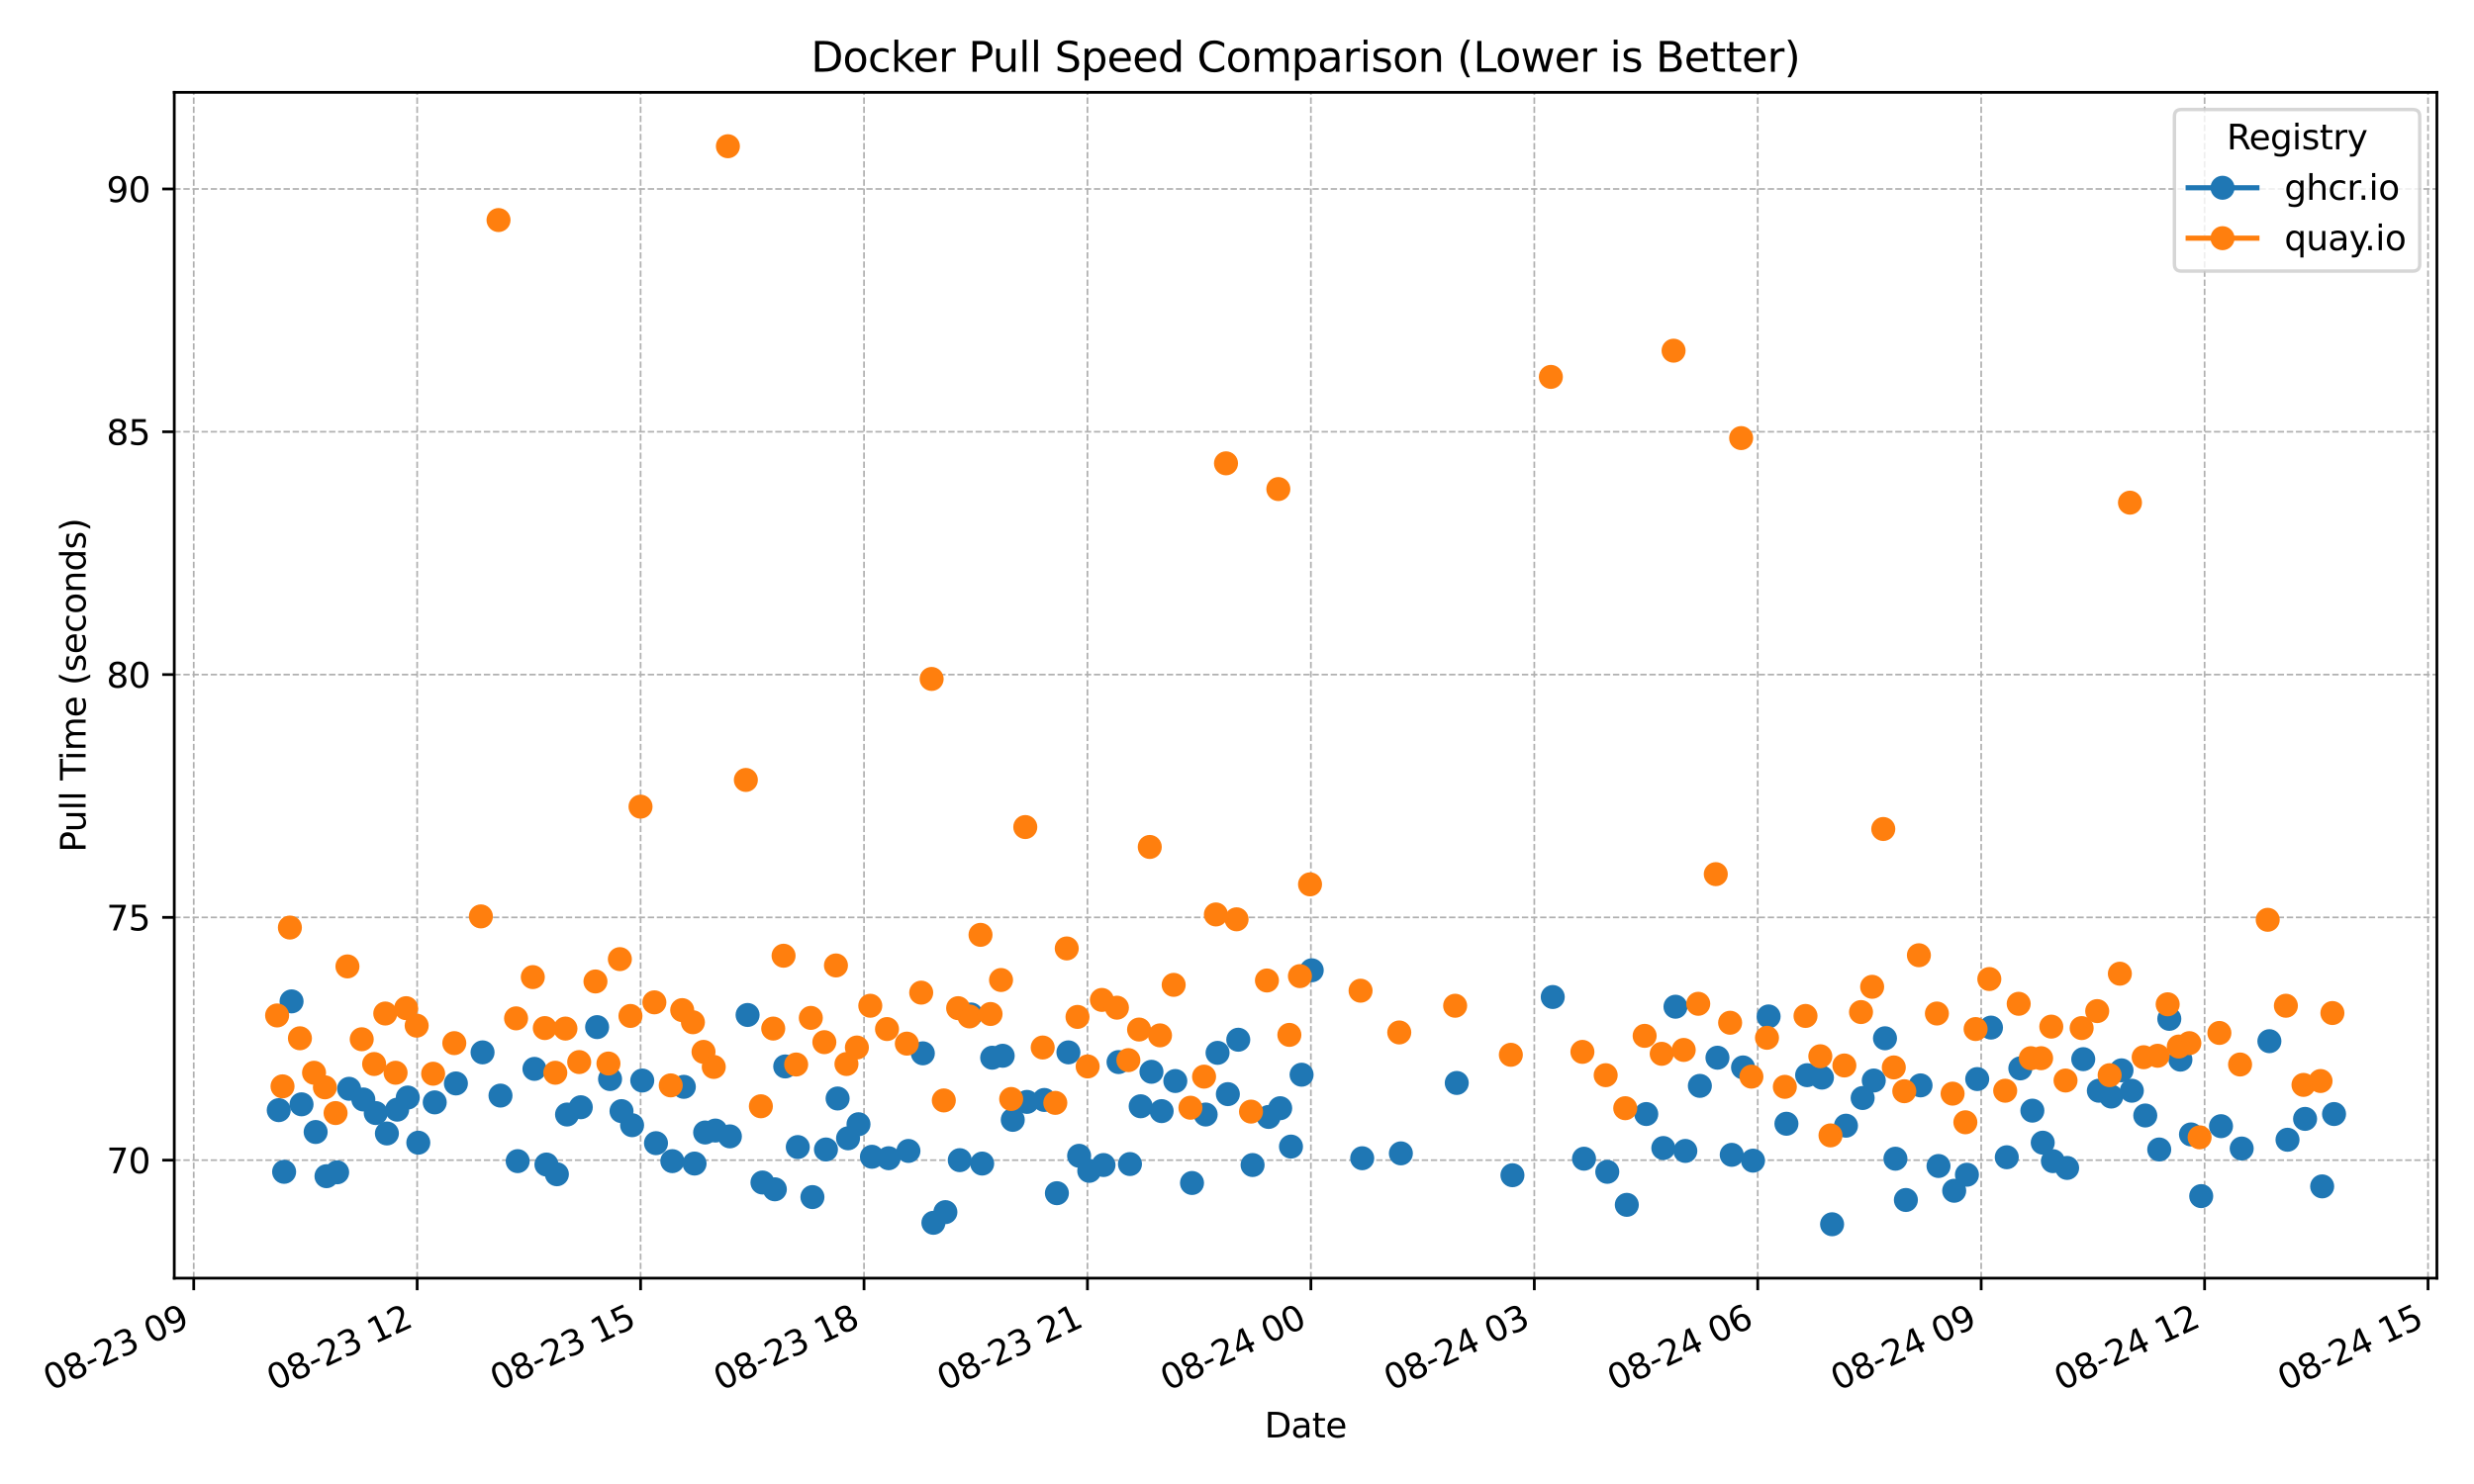 <?xml version="1.0" encoding="utf-8" standalone="no"?>
<!DOCTYPE svg PUBLIC "-//W3C//DTD SVG 1.1//EN"
  "http://www.w3.org/Graphics/SVG/1.1/DTD/svg11.dtd">
<svg xmlns:xlink="http://www.w3.org/1999/xlink" width="720pt" height="432pt" viewBox="0 0 720 432" xmlns="http://www.w3.org/2000/svg" version="1.1">
 <defs>
  <style type="text/css">*{stroke-linejoin: round; stroke-linecap: butt}</style>
 </defs>
 <g id="figure_1">
  <g id="patch_1">
   <path d="M 0 432 
L 720 432 
L 720 0 
L 0 0 
z
" style="fill: #ffffff"/>
  </g>
  <g id="axes_1">
   <g id="patch_2">
    <path d="M 50.715 372.081 
L 709.2 372.081 
L 709.2 26.88 
L 50.715 26.88 
z
" style="fill: #ffffff"/>
   </g>
   <g id="matplotlib.axis_1">
    <g id="xtick_1">
     <g id="line2d_1">
      <path d="M 56.382 372.081 
L 56.382 26.88 
" clip-path="url(#p3c6c5920b9)" style="fill: none; stroke-dasharray: 1.85,0.8; stroke-dashoffset: 0; stroke: #b0b0b0; stroke-width: 0.5"/>
     </g>
     <g id="line2d_2">
      <defs>
       <path id="m54609fcf3f" d="M 0 0 
L 0 3.5 
" style="stroke: #000000; stroke-width: 0.8"/>
      </defs>
      <g>
       <use xlink:href="#m54609fcf3f" x="56.382" y="372.081" style="stroke: #000000; stroke-width: 0.8"/>
      </g>
     </g>
     <g id="text_1">
      <!-- 08-23 09 -->
      <g transform="translate(14.755 404.969) rotate(-25) scale(0.1 -0.1)">
       <defs>
        <path id="DejaVuSans-30" d="M 2034 4250 
Q 1547 4250 1301 3770 
Q 1056 3291 1056 2328 
Q 1056 1369 1301 889 
Q 1547 409 2034 409 
Q 2525 409 2770 889 
Q 3016 1369 3016 2328 
Q 3016 3291 2770 3770 
Q 2525 4250 2034 4250 
z
M 2034 4750 
Q 2819 4750 3233 4129 
Q 3647 3509 3647 2328 
Q 3647 1150 3233 529 
Q 2819 -91 2034 -91 
Q 1250 -91 836 529 
Q 422 1150 422 2328 
Q 422 3509 836 4129 
Q 1250 4750 2034 4750 
z
" transform="scale(0.016)"/>
        <path id="DejaVuSans-38" d="M 2034 2216 
Q 1584 2216 1326 1975 
Q 1069 1734 1069 1313 
Q 1069 891 1326 650 
Q 1584 409 2034 409 
Q 2484 409 2743 651 
Q 3003 894 3003 1313 
Q 3003 1734 2745 1975 
Q 2488 2216 2034 2216 
z
M 1403 2484 
Q 997 2584 770 2862 
Q 544 3141 544 3541 
Q 544 4100 942 4425 
Q 1341 4750 2034 4750 
Q 2731 4750 3128 4425 
Q 3525 4100 3525 3541 
Q 3525 3141 3298 2862 
Q 3072 2584 2669 2484 
Q 3125 2378 3379 2068 
Q 3634 1759 3634 1313 
Q 3634 634 3220 271 
Q 2806 -91 2034 -91 
Q 1263 -91 848 271 
Q 434 634 434 1313 
Q 434 1759 690 2068 
Q 947 2378 1403 2484 
z
M 1172 3481 
Q 1172 3119 1398 2916 
Q 1625 2713 2034 2713 
Q 2441 2713 2670 2916 
Q 2900 3119 2900 3481 
Q 2900 3844 2670 4047 
Q 2441 4250 2034 4250 
Q 1625 4250 1398 4047 
Q 1172 3844 1172 3481 
z
" transform="scale(0.016)"/>
        <path id="DejaVuSans-2d" d="M 313 2009 
L 1997 2009 
L 1997 1497 
L 313 1497 
L 313 2009 
z
" transform="scale(0.016)"/>
        <path id="DejaVuSans-32" d="M 1228 531 
L 3431 531 
L 3431 0 
L 469 0 
L 469 531 
Q 828 903 1448 1529 
Q 2069 2156 2228 2338 
Q 2531 2678 2651 2914 
Q 2772 3150 2772 3378 
Q 2772 3750 2511 3984 
Q 2250 4219 1831 4219 
Q 1534 4219 1204 4116 
Q 875 4013 500 3803 
L 500 4441 
Q 881 4594 1212 4672 
Q 1544 4750 1819 4750 
Q 2544 4750 2975 4387 
Q 3406 4025 3406 3419 
Q 3406 3131 3298 2873 
Q 3191 2616 2906 2266 
Q 2828 2175 2409 1742 
Q 1991 1309 1228 531 
z
" transform="scale(0.016)"/>
        <path id="DejaVuSans-33" d="M 2597 2516 
Q 3050 2419 3304 2112 
Q 3559 1806 3559 1356 
Q 3559 666 3084 287 
Q 2609 -91 1734 -91 
Q 1441 -91 1130 -33 
Q 819 25 488 141 
L 488 750 
Q 750 597 1062 519 
Q 1375 441 1716 441 
Q 2309 441 2620 675 
Q 2931 909 2931 1356 
Q 2931 1769 2642 2001 
Q 2353 2234 1838 2234 
L 1294 2234 
L 1294 2753 
L 1863 2753 
Q 2328 2753 2575 2939 
Q 2822 3125 2822 3475 
Q 2822 3834 2567 4026 
Q 2313 4219 1838 4219 
Q 1578 4219 1281 4162 
Q 984 4106 628 3988 
L 628 4550 
Q 988 4650 1302 4700 
Q 1616 4750 1894 4750 
Q 2613 4750 3031 4423 
Q 3450 4097 3450 3541 
Q 3450 3153 3228 2886 
Q 3006 2619 2597 2516 
z
" transform="scale(0.016)"/>
        <path id="DejaVuSans-20" transform="scale(0.016)"/>
        <path id="DejaVuSans-39" d="M 703 97 
L 703 672 
Q 941 559 1184 500 
Q 1428 441 1663 441 
Q 2288 441 2617 861 
Q 2947 1281 2994 2138 
Q 2813 1869 2534 1725 
Q 2256 1581 1919 1581 
Q 1219 1581 811 2004 
Q 403 2428 403 3163 
Q 403 3881 828 4315 
Q 1253 4750 1959 4750 
Q 2769 4750 3195 4129 
Q 3622 3509 3622 2328 
Q 3622 1225 3098 567 
Q 2575 -91 1691 -91 
Q 1453 -91 1209 -44 
Q 966 3 703 97 
z
M 1959 2075 
Q 2384 2075 2632 2365 
Q 2881 2656 2881 3163 
Q 2881 3666 2632 3958 
Q 2384 4250 1959 4250 
Q 1534 4250 1286 3958 
Q 1038 3666 1038 3163 
Q 1038 2656 1286 2365 
Q 1534 2075 1959 2075 
z
" transform="scale(0.016)"/>
       </defs>
       <use xlink:href="#DejaVuSans-30"/>
       <use xlink:href="#DejaVuSans-38" transform="translate(63.623 0)"/>
       <use xlink:href="#DejaVuSans-2d" transform="translate(127.246 0)"/>
       <use xlink:href="#DejaVuSans-32" transform="translate(163.33 0)"/>
       <use xlink:href="#DejaVuSans-33" transform="translate(226.953 0)"/>
       <use xlink:href="#DejaVuSans-20" transform="translate(290.576 0)"/>
       <use xlink:href="#DejaVuSans-30" transform="translate(322.363 0)"/>
       <use xlink:href="#DejaVuSans-39" transform="translate(385.986 0)"/>
      </g>
     </g>
    </g>
    <g id="xtick_2">
     <g id="line2d_3">
      <path d="M 121.406 372.081 
L 121.406 26.88 
" clip-path="url(#p3c6c5920b9)" style="fill: none; stroke-dasharray: 1.85,0.8; stroke-dashoffset: 0; stroke: #b0b0b0; stroke-width: 0.5"/>
     </g>
     <g id="line2d_4">
      <g>
       <use xlink:href="#m54609fcf3f" x="121.406" y="372.081" style="stroke: #000000; stroke-width: 0.8"/>
      </g>
     </g>
     <g id="text_2">
      <!-- 08-23 12 -->
      <g transform="translate(79.779 404.969) rotate(-25) scale(0.1 -0.1)">
       <defs>
        <path id="DejaVuSans-31" d="M 794 531 
L 1825 531 
L 1825 4091 
L 703 3866 
L 703 4441 
L 1819 4666 
L 2450 4666 
L 2450 531 
L 3481 531 
L 3481 0 
L 794 0 
L 794 531 
z
" transform="scale(0.016)"/>
       </defs>
       <use xlink:href="#DejaVuSans-30"/>
       <use xlink:href="#DejaVuSans-38" transform="translate(63.623 0)"/>
       <use xlink:href="#DejaVuSans-2d" transform="translate(127.246 0)"/>
       <use xlink:href="#DejaVuSans-32" transform="translate(163.33 0)"/>
       <use xlink:href="#DejaVuSans-33" transform="translate(226.953 0)"/>
       <use xlink:href="#DejaVuSans-20" transform="translate(290.576 0)"/>
       <use xlink:href="#DejaVuSans-31" transform="translate(322.363 0)"/>
       <use xlink:href="#DejaVuSans-32" transform="translate(385.986 0)"/>
      </g>
     </g>
    </g>
    <g id="xtick_3">
     <g id="line2d_5">
      <path d="M 186.43 372.081 
L 186.43 26.88 
" clip-path="url(#p3c6c5920b9)" style="fill: none; stroke-dasharray: 1.85,0.8; stroke-dashoffset: 0; stroke: #b0b0b0; stroke-width: 0.5"/>
     </g>
     <g id="line2d_6">
      <g>
       <use xlink:href="#m54609fcf3f" x="186.43" y="372.081" style="stroke: #000000; stroke-width: 0.8"/>
      </g>
     </g>
     <g id="text_3">
      <!-- 08-23 15 -->
      <g transform="translate(144.803 404.969) rotate(-25) scale(0.1 -0.1)">
       <defs>
        <path id="DejaVuSans-35" d="M 691 4666 
L 3169 4666 
L 3169 4134 
L 1269 4134 
L 1269 2991 
Q 1406 3038 1543 3061 
Q 1681 3084 1819 3084 
Q 2600 3084 3056 2656 
Q 3513 2228 3513 1497 
Q 3513 744 3044 326 
Q 2575 -91 1722 -91 
Q 1428 -91 1123 -41 
Q 819 9 494 109 
L 494 744 
Q 775 591 1075 516 
Q 1375 441 1709 441 
Q 2250 441 2565 725 
Q 2881 1009 2881 1497 
Q 2881 1984 2565 2268 
Q 2250 2553 1709 2553 
Q 1456 2553 1204 2497 
Q 953 2441 691 2322 
L 691 4666 
z
" transform="scale(0.016)"/>
       </defs>
       <use xlink:href="#DejaVuSans-30"/>
       <use xlink:href="#DejaVuSans-38" transform="translate(63.623 0)"/>
       <use xlink:href="#DejaVuSans-2d" transform="translate(127.246 0)"/>
       <use xlink:href="#DejaVuSans-32" transform="translate(163.33 0)"/>
       <use xlink:href="#DejaVuSans-33" transform="translate(226.953 0)"/>
       <use xlink:href="#DejaVuSans-20" transform="translate(290.576 0)"/>
       <use xlink:href="#DejaVuSans-31" transform="translate(322.363 0)"/>
       <use xlink:href="#DejaVuSans-35" transform="translate(385.986 0)"/>
      </g>
     </g>
    </g>
    <g id="xtick_4">
     <g id="line2d_7">
      <path d="M 251.454 372.081 
L 251.454 26.88 
" clip-path="url(#p3c6c5920b9)" style="fill: none; stroke-dasharray: 1.85,0.8; stroke-dashoffset: 0; stroke: #b0b0b0; stroke-width: 0.5"/>
     </g>
     <g id="line2d_8">
      <g>
       <use xlink:href="#m54609fcf3f" x="251.454" y="372.081" style="stroke: #000000; stroke-width: 0.8"/>
      </g>
     </g>
     <g id="text_4">
      <!-- 08-23 18 -->
      <g transform="translate(209.827 404.969) rotate(-25) scale(0.1 -0.1)">
       <use xlink:href="#DejaVuSans-30"/>
       <use xlink:href="#DejaVuSans-38" transform="translate(63.623 0)"/>
       <use xlink:href="#DejaVuSans-2d" transform="translate(127.246 0)"/>
       <use xlink:href="#DejaVuSans-32" transform="translate(163.33 0)"/>
       <use xlink:href="#DejaVuSans-33" transform="translate(226.953 0)"/>
       <use xlink:href="#DejaVuSans-20" transform="translate(290.576 0)"/>
       <use xlink:href="#DejaVuSans-31" transform="translate(322.363 0)"/>
       <use xlink:href="#DejaVuSans-38" transform="translate(385.986 0)"/>
      </g>
     </g>
    </g>
    <g id="xtick_5">
     <g id="line2d_9">
      <path d="M 316.478 372.081 
L 316.478 26.88 
" clip-path="url(#p3c6c5920b9)" style="fill: none; stroke-dasharray: 1.85,0.8; stroke-dashoffset: 0; stroke: #b0b0b0; stroke-width: 0.5"/>
     </g>
     <g id="line2d_10">
      <g>
       <use xlink:href="#m54609fcf3f" x="316.478" y="372.081" style="stroke: #000000; stroke-width: 0.8"/>
      </g>
     </g>
     <g id="text_5">
      <!-- 08-23 21 -->
      <g transform="translate(274.851 404.969) rotate(-25) scale(0.1 -0.1)">
       <use xlink:href="#DejaVuSans-30"/>
       <use xlink:href="#DejaVuSans-38" transform="translate(63.623 0)"/>
       <use xlink:href="#DejaVuSans-2d" transform="translate(127.246 0)"/>
       <use xlink:href="#DejaVuSans-32" transform="translate(163.33 0)"/>
       <use xlink:href="#DejaVuSans-33" transform="translate(226.953 0)"/>
       <use xlink:href="#DejaVuSans-20" transform="translate(290.576 0)"/>
       <use xlink:href="#DejaVuSans-32" transform="translate(322.363 0)"/>
       <use xlink:href="#DejaVuSans-31" transform="translate(385.986 0)"/>
      </g>
     </g>
    </g>
    <g id="xtick_6">
     <g id="line2d_11">
      <path d="M 381.502 372.081 
L 381.502 26.88 
" clip-path="url(#p3c6c5920b9)" style="fill: none; stroke-dasharray: 1.85,0.8; stroke-dashoffset: 0; stroke: #b0b0b0; stroke-width: 0.5"/>
     </g>
     <g id="line2d_12">
      <g>
       <use xlink:href="#m54609fcf3f" x="381.502" y="372.081" style="stroke: #000000; stroke-width: 0.8"/>
      </g>
     </g>
     <g id="text_6">
      <!-- 08-24 00 -->
      <g transform="translate(339.874 404.969) rotate(-25) scale(0.1 -0.1)">
       <defs>
        <path id="DejaVuSans-34" d="M 2419 4116 
L 825 1625 
L 2419 1625 
L 2419 4116 
z
M 2253 4666 
L 3047 4666 
L 3047 1625 
L 3713 1625 
L 3713 1100 
L 3047 1100 
L 3047 0 
L 2419 0 
L 2419 1100 
L 313 1100 
L 313 1709 
L 2253 4666 
z
" transform="scale(0.016)"/>
       </defs>
       <use xlink:href="#DejaVuSans-30"/>
       <use xlink:href="#DejaVuSans-38" transform="translate(63.623 0)"/>
       <use xlink:href="#DejaVuSans-2d" transform="translate(127.246 0)"/>
       <use xlink:href="#DejaVuSans-32" transform="translate(163.33 0)"/>
       <use xlink:href="#DejaVuSans-34" transform="translate(226.953 0)"/>
       <use xlink:href="#DejaVuSans-20" transform="translate(290.576 0)"/>
       <use xlink:href="#DejaVuSans-30" transform="translate(322.363 0)"/>
       <use xlink:href="#DejaVuSans-30" transform="translate(385.986 0)"/>
      </g>
     </g>
    </g>
    <g id="xtick_7">
     <g id="line2d_13">
      <path d="M 446.526 372.081 
L 446.526 26.88 
" clip-path="url(#p3c6c5920b9)" style="fill: none; stroke-dasharray: 1.85,0.8; stroke-dashoffset: 0; stroke: #b0b0b0; stroke-width: 0.5"/>
     </g>
     <g id="line2d_14">
      <g>
       <use xlink:href="#m54609fcf3f" x="446.526" y="372.081" style="stroke: #000000; stroke-width: 0.8"/>
      </g>
     </g>
     <g id="text_7">
      <!-- 08-24 03 -->
      <g transform="translate(404.898 404.969) rotate(-25) scale(0.1 -0.1)">
       <use xlink:href="#DejaVuSans-30"/>
       <use xlink:href="#DejaVuSans-38" transform="translate(63.623 0)"/>
       <use xlink:href="#DejaVuSans-2d" transform="translate(127.246 0)"/>
       <use xlink:href="#DejaVuSans-32" transform="translate(163.33 0)"/>
       <use xlink:href="#DejaVuSans-34" transform="translate(226.953 0)"/>
       <use xlink:href="#DejaVuSans-20" transform="translate(290.576 0)"/>
       <use xlink:href="#DejaVuSans-30" transform="translate(322.363 0)"/>
       <use xlink:href="#DejaVuSans-33" transform="translate(385.986 0)"/>
      </g>
     </g>
    </g>
    <g id="xtick_8">
     <g id="line2d_15">
      <path d="M 511.549 372.081 
L 511.549 26.88 
" clip-path="url(#p3c6c5920b9)" style="fill: none; stroke-dasharray: 1.85,0.8; stroke-dashoffset: 0; stroke: #b0b0b0; stroke-width: 0.5"/>
     </g>
     <g id="line2d_16">
      <g>
       <use xlink:href="#m54609fcf3f" x="511.549" y="372.081" style="stroke: #000000; stroke-width: 0.8"/>
      </g>
     </g>
     <g id="text_8">
      <!-- 08-24 06 -->
      <g transform="translate(469.922 404.969) rotate(-25) scale(0.1 -0.1)">
       <defs>
        <path id="DejaVuSans-36" d="M 2113 2584 
Q 1688 2584 1439 2293 
Q 1191 2003 1191 1497 
Q 1191 994 1439 701 
Q 1688 409 2113 409 
Q 2538 409 2786 701 
Q 3034 994 3034 1497 
Q 3034 2003 2786 2293 
Q 2538 2584 2113 2584 
z
M 3366 4563 
L 3366 3988 
Q 3128 4100 2886 4159 
Q 2644 4219 2406 4219 
Q 1781 4219 1451 3797 
Q 1122 3375 1075 2522 
Q 1259 2794 1537 2939 
Q 1816 3084 2150 3084 
Q 2853 3084 3261 2657 
Q 3669 2231 3669 1497 
Q 3669 778 3244 343 
Q 2819 -91 2113 -91 
Q 1303 -91 875 529 
Q 447 1150 447 2328 
Q 447 3434 972 4092 
Q 1497 4750 2381 4750 
Q 2619 4750 2861 4703 
Q 3103 4656 3366 4563 
z
" transform="scale(0.016)"/>
       </defs>
       <use xlink:href="#DejaVuSans-30"/>
       <use xlink:href="#DejaVuSans-38" transform="translate(63.623 0)"/>
       <use xlink:href="#DejaVuSans-2d" transform="translate(127.246 0)"/>
       <use xlink:href="#DejaVuSans-32" transform="translate(163.33 0)"/>
       <use xlink:href="#DejaVuSans-34" transform="translate(226.953 0)"/>
       <use xlink:href="#DejaVuSans-20" transform="translate(290.576 0)"/>
       <use xlink:href="#DejaVuSans-30" transform="translate(322.363 0)"/>
       <use xlink:href="#DejaVuSans-36" transform="translate(385.986 0)"/>
      </g>
     </g>
    </g>
    <g id="xtick_9">
     <g id="line2d_17">
      <path d="M 576.573 372.081 
L 576.573 26.88 
" clip-path="url(#p3c6c5920b9)" style="fill: none; stroke-dasharray: 1.85,0.8; stroke-dashoffset: 0; stroke: #b0b0b0; stroke-width: 0.5"/>
     </g>
     <g id="line2d_18">
      <g>
       <use xlink:href="#m54609fcf3f" x="576.573" y="372.081" style="stroke: #000000; stroke-width: 0.8"/>
      </g>
     </g>
     <g id="text_9">
      <!-- 08-24 09 -->
      <g transform="translate(534.946 404.969) rotate(-25) scale(0.1 -0.1)">
       <use xlink:href="#DejaVuSans-30"/>
       <use xlink:href="#DejaVuSans-38" transform="translate(63.623 0)"/>
       <use xlink:href="#DejaVuSans-2d" transform="translate(127.246 0)"/>
       <use xlink:href="#DejaVuSans-32" transform="translate(163.33 0)"/>
       <use xlink:href="#DejaVuSans-34" transform="translate(226.953 0)"/>
       <use xlink:href="#DejaVuSans-20" transform="translate(290.576 0)"/>
       <use xlink:href="#DejaVuSans-30" transform="translate(322.363 0)"/>
       <use xlink:href="#DejaVuSans-39" transform="translate(385.986 0)"/>
      </g>
     </g>
    </g>
    <g id="xtick_10">
     <g id="line2d_19">
      <path d="M 641.597 372.081 
L 641.597 26.88 
" clip-path="url(#p3c6c5920b9)" style="fill: none; stroke-dasharray: 1.85,0.8; stroke-dashoffset: 0; stroke: #b0b0b0; stroke-width: 0.5"/>
     </g>
     <g id="line2d_20">
      <g>
       <use xlink:href="#m54609fcf3f" x="641.597" y="372.081" style="stroke: #000000; stroke-width: 0.8"/>
      </g>
     </g>
     <g id="text_10">
      <!-- 08-24 12 -->
      <g transform="translate(599.97 404.969) rotate(-25) scale(0.1 -0.1)">
       <use xlink:href="#DejaVuSans-30"/>
       <use xlink:href="#DejaVuSans-38" transform="translate(63.623 0)"/>
       <use xlink:href="#DejaVuSans-2d" transform="translate(127.246 0)"/>
       <use xlink:href="#DejaVuSans-32" transform="translate(163.33 0)"/>
       <use xlink:href="#DejaVuSans-34" transform="translate(226.953 0)"/>
       <use xlink:href="#DejaVuSans-20" transform="translate(290.576 0)"/>
       <use xlink:href="#DejaVuSans-31" transform="translate(322.363 0)"/>
       <use xlink:href="#DejaVuSans-32" transform="translate(385.986 0)"/>
      </g>
     </g>
    </g>
    <g id="xtick_11">
     <g id="line2d_21">
      <path d="M 706.621 372.081 
L 706.621 26.88 
" clip-path="url(#p3c6c5920b9)" style="fill: none; stroke-dasharray: 1.85,0.8; stroke-dashoffset: 0; stroke: #b0b0b0; stroke-width: 0.5"/>
     </g>
     <g id="line2d_22">
      <g>
       <use xlink:href="#m54609fcf3f" x="706.621" y="372.081" style="stroke: #000000; stroke-width: 0.8"/>
      </g>
     </g>
     <g id="text_11">
      <!-- 08-24 15 -->
      <g transform="translate(664.994 404.969) rotate(-25) scale(0.1 -0.1)">
       <use xlink:href="#DejaVuSans-30"/>
       <use xlink:href="#DejaVuSans-38" transform="translate(63.623 0)"/>
       <use xlink:href="#DejaVuSans-2d" transform="translate(127.246 0)"/>
       <use xlink:href="#DejaVuSans-32" transform="translate(163.33 0)"/>
       <use xlink:href="#DejaVuSans-34" transform="translate(226.953 0)"/>
       <use xlink:href="#DejaVuSans-20" transform="translate(290.576 0)"/>
       <use xlink:href="#DejaVuSans-31" transform="translate(322.363 0)"/>
       <use xlink:href="#DejaVuSans-35" transform="translate(385.986 0)"/>
      </g>
     </g>
    </g>
    <g id="text_12">
     <!-- Date -->
     <g transform="translate(368.007 418.452) scale(0.1 -0.1)">
      <defs>
       <path id="DejaVuSans-44" d="M 1259 4147 
L 1259 519 
L 2022 519 
Q 2988 519 3436 956 
Q 3884 1394 3884 2338 
Q 3884 3275 3436 3711 
Q 2988 4147 2022 4147 
L 1259 4147 
z
M 628 4666 
L 1925 4666 
Q 3281 4666 3915 4102 
Q 4550 3538 4550 2338 
Q 4550 1131 3912 565 
Q 3275 0 1925 0 
L 628 0 
L 628 4666 
z
" transform="scale(0.016)"/>
       <path id="DejaVuSans-61" d="M 2194 1759 
Q 1497 1759 1228 1600 
Q 959 1441 959 1056 
Q 959 750 1161 570 
Q 1363 391 1709 391 
Q 2188 391 2477 730 
Q 2766 1069 2766 1631 
L 2766 1759 
L 2194 1759 
z
M 3341 1997 
L 3341 0 
L 2766 0 
L 2766 531 
Q 2569 213 2275 61 
Q 1981 -91 1556 -91 
Q 1019 -91 701 211 
Q 384 513 384 1019 
Q 384 1609 779 1909 
Q 1175 2209 1959 2209 
L 2766 2209 
L 2766 2266 
Q 2766 2663 2505 2880 
Q 2244 3097 1772 3097 
Q 1472 3097 1187 3025 
Q 903 2953 641 2809 
L 641 3341 
Q 956 3463 1253 3523 
Q 1550 3584 1831 3584 
Q 2591 3584 2966 3190 
Q 3341 2797 3341 1997 
z
" transform="scale(0.016)"/>
       <path id="DejaVuSans-74" d="M 1172 4494 
L 1172 3500 
L 2356 3500 
L 2356 3053 
L 1172 3053 
L 1172 1153 
Q 1172 725 1289 603 
Q 1406 481 1766 481 
L 2356 481 
L 2356 0 
L 1766 0 
Q 1100 0 847 248 
Q 594 497 594 1153 
L 594 3053 
L 172 3053 
L 172 3500 
L 594 3500 
L 594 4494 
L 1172 4494 
z
" transform="scale(0.016)"/>
       <path id="DejaVuSans-65" d="M 3597 1894 
L 3597 1613 
L 953 1613 
Q 991 1019 1311 708 
Q 1631 397 2203 397 
Q 2534 397 2845 478 
Q 3156 559 3463 722 
L 3463 178 
Q 3153 47 2828 -22 
Q 2503 -91 2169 -91 
Q 1331 -91 842 396 
Q 353 884 353 1716 
Q 353 2575 817 3079 
Q 1281 3584 2069 3584 
Q 2775 3584 3186 3129 
Q 3597 2675 3597 1894 
z
M 3022 2063 
Q 3016 2534 2758 2815 
Q 2500 3097 2075 3097 
Q 1594 3097 1305 2825 
Q 1016 2553 972 2059 
L 3022 2063 
z
" transform="scale(0.016)"/>
      </defs>
      <use xlink:href="#DejaVuSans-44"/>
      <use xlink:href="#DejaVuSans-61" transform="translate(77.002 0)"/>
      <use xlink:href="#DejaVuSans-74" transform="translate(138.281 0)"/>
      <use xlink:href="#DejaVuSans-65" transform="translate(177.49 0)"/>
     </g>
    </g>
   </g>
   <g id="matplotlib.axis_2">
    <g id="ytick_1">
     <g id="line2d_23">
      <path d="M 50.715 337.73 
L 709.2 337.73 
" clip-path="url(#p3c6c5920b9)" style="fill: none; stroke-dasharray: 1.85,0.8; stroke-dashoffset: 0; stroke: #b0b0b0; stroke-width: 0.5"/>
     </g>
     <g id="line2d_24">
      <defs>
       <path id="m054d955dfe" d="M 0 0 
L -3.5 0 
" style="stroke: #000000; stroke-width: 0.8"/>
      </defs>
      <g>
       <use xlink:href="#m054d955dfe" x="50.715" y="337.73" style="stroke: #000000; stroke-width: 0.8"/>
      </g>
     </g>
     <g id="text_13">
      <!-- 70 -->
      <g transform="translate(30.99 341.529) scale(0.1 -0.1)">
       <defs>
        <path id="DejaVuSans-37" d="M 525 4666 
L 3525 4666 
L 3525 4397 
L 1831 0 
L 1172 0 
L 2766 4134 
L 525 4134 
L 525 4666 
z
" transform="scale(0.016)"/>
       </defs>
       <use xlink:href="#DejaVuSans-37"/>
       <use xlink:href="#DejaVuSans-30" transform="translate(63.623 0)"/>
      </g>
     </g>
    </g>
    <g id="ytick_2">
     <g id="line2d_25">
      <path d="M 50.715 267.05 
L 709.2 267.05 
" clip-path="url(#p3c6c5920b9)" style="fill: none; stroke-dasharray: 1.85,0.8; stroke-dashoffset: 0; stroke: #b0b0b0; stroke-width: 0.5"/>
     </g>
     <g id="line2d_26">
      <g>
       <use xlink:href="#m054d955dfe" x="50.715" y="267.05" style="stroke: #000000; stroke-width: 0.8"/>
      </g>
     </g>
     <g id="text_14">
      <!-- 75 -->
      <g transform="translate(30.99 270.85) scale(0.1 -0.1)">
       <use xlink:href="#DejaVuSans-37"/>
       <use xlink:href="#DejaVuSans-35" transform="translate(63.623 0)"/>
      </g>
     </g>
    </g>
    <g id="ytick_3">
     <g id="line2d_27">
      <path d="M 50.715 196.37 
L 709.2 196.37 
" clip-path="url(#p3c6c5920b9)" style="fill: none; stroke-dasharray: 1.85,0.8; stroke-dashoffset: 0; stroke: #b0b0b0; stroke-width: 0.5"/>
     </g>
     <g id="line2d_28">
      <g>
       <use xlink:href="#m054d955dfe" x="50.715" y="196.37" style="stroke: #000000; stroke-width: 0.8"/>
      </g>
     </g>
     <g id="text_15">
      <!-- 80 -->
      <g transform="translate(30.99 200.17) scale(0.1 -0.1)">
       <use xlink:href="#DejaVuSans-38"/>
       <use xlink:href="#DejaVuSans-30" transform="translate(63.623 0)"/>
      </g>
     </g>
    </g>
    <g id="ytick_4">
     <g id="line2d_29">
      <path d="M 50.715 125.691 
L 709.2 125.691 
" clip-path="url(#p3c6c5920b9)" style="fill: none; stroke-dasharray: 1.85,0.8; stroke-dashoffset: 0; stroke: #b0b0b0; stroke-width: 0.5"/>
     </g>
     <g id="line2d_30">
      <g>
       <use xlink:href="#m054d955dfe" x="50.715" y="125.691" style="stroke: #000000; stroke-width: 0.8"/>
      </g>
     </g>
     <g id="text_16">
      <!-- 85 -->
      <g transform="translate(30.99 129.49) scale(0.1 -0.1)">
       <use xlink:href="#DejaVuSans-38"/>
       <use xlink:href="#DejaVuSans-35" transform="translate(63.623 0)"/>
      </g>
     </g>
    </g>
    <g id="ytick_5">
     <g id="line2d_31">
      <path d="M 50.715 55.011 
L 709.2 55.011 
" clip-path="url(#p3c6c5920b9)" style="fill: none; stroke-dasharray: 1.85,0.8; stroke-dashoffset: 0; stroke: #b0b0b0; stroke-width: 0.5"/>
     </g>
     <g id="line2d_32">
      <g>
       <use xlink:href="#m054d955dfe" x="50.715" y="55.011" style="stroke: #000000; stroke-width: 0.8"/>
      </g>
     </g>
     <g id="text_17">
      <!-- 90 -->
      <g transform="translate(30.99 58.81) scale(0.1 -0.1)">
       <use xlink:href="#DejaVuSans-39"/>
       <use xlink:href="#DejaVuSans-30" transform="translate(63.623 0)"/>
      </g>
     </g>
    </g>
    <g id="text_18">
     <!-- Pull Time (seconds) -->
     <g transform="translate(24.91 248.105) rotate(-90) scale(0.1 -0.1)">
      <defs>
       <path id="DejaVuSans-50" d="M 1259 4147 
L 1259 2394 
L 2053 2394 
Q 2494 2394 2734 2622 
Q 2975 2850 2975 3272 
Q 2975 3691 2734 3919 
Q 2494 4147 2053 4147 
L 1259 4147 
z
M 628 4666 
L 2053 4666 
Q 2838 4666 3239 4311 
Q 3641 3956 3641 3272 
Q 3641 2581 3239 2228 
Q 2838 1875 2053 1875 
L 1259 1875 
L 1259 0 
L 628 0 
L 628 4666 
z
" transform="scale(0.016)"/>
       <path id="DejaVuSans-75" d="M 544 1381 
L 544 3500 
L 1119 3500 
L 1119 1403 
Q 1119 906 1312 657 
Q 1506 409 1894 409 
Q 2359 409 2629 706 
Q 2900 1003 2900 1516 
L 2900 3500 
L 3475 3500 
L 3475 0 
L 2900 0 
L 2900 538 
Q 2691 219 2414 64 
Q 2138 -91 1772 -91 
Q 1169 -91 856 284 
Q 544 659 544 1381 
z
M 1991 3584 
L 1991 3584 
z
" transform="scale(0.016)"/>
       <path id="DejaVuSans-6c" d="M 603 4863 
L 1178 4863 
L 1178 0 
L 603 0 
L 603 4863 
z
" transform="scale(0.016)"/>
       <path id="DejaVuSans-54" d="M -19 4666 
L 3928 4666 
L 3928 4134 
L 2272 4134 
L 2272 0 
L 1638 0 
L 1638 4134 
L -19 4134 
L -19 4666 
z
" transform="scale(0.016)"/>
       <path id="DejaVuSans-69" d="M 603 3500 
L 1178 3500 
L 1178 0 
L 603 0 
L 603 3500 
z
M 603 4863 
L 1178 4863 
L 1178 4134 
L 603 4134 
L 603 4863 
z
" transform="scale(0.016)"/>
       <path id="DejaVuSans-6d" d="M 3328 2828 
Q 3544 3216 3844 3400 
Q 4144 3584 4550 3584 
Q 5097 3584 5394 3201 
Q 5691 2819 5691 2113 
L 5691 0 
L 5113 0 
L 5113 2094 
Q 5113 2597 4934 2840 
Q 4756 3084 4391 3084 
Q 3944 3084 3684 2787 
Q 3425 2491 3425 1978 
L 3425 0 
L 2847 0 
L 2847 2094 
Q 2847 2600 2669 2842 
Q 2491 3084 2119 3084 
Q 1678 3084 1418 2786 
Q 1159 2488 1159 1978 
L 1159 0 
L 581 0 
L 581 3500 
L 1159 3500 
L 1159 2956 
Q 1356 3278 1631 3431 
Q 1906 3584 2284 3584 
Q 2666 3584 2933 3390 
Q 3200 3197 3328 2828 
z
" transform="scale(0.016)"/>
       <path id="DejaVuSans-28" d="M 1984 4856 
Q 1566 4138 1362 3434 
Q 1159 2731 1159 2009 
Q 1159 1288 1364 580 
Q 1569 -128 1984 -844 
L 1484 -844 
Q 1016 -109 783 600 
Q 550 1309 550 2009 
Q 550 2706 781 3412 
Q 1013 4119 1484 4856 
L 1984 4856 
z
" transform="scale(0.016)"/>
       <path id="DejaVuSans-73" d="M 2834 3397 
L 2834 2853 
Q 2591 2978 2328 3040 
Q 2066 3103 1784 3103 
Q 1356 3103 1142 2972 
Q 928 2841 928 2578 
Q 928 2378 1081 2264 
Q 1234 2150 1697 2047 
L 1894 2003 
Q 2506 1872 2764 1633 
Q 3022 1394 3022 966 
Q 3022 478 2636 193 
Q 2250 -91 1575 -91 
Q 1294 -91 989 -36 
Q 684 19 347 128 
L 347 722 
Q 666 556 975 473 
Q 1284 391 1588 391 
Q 1994 391 2212 530 
Q 2431 669 2431 922 
Q 2431 1156 2273 1281 
Q 2116 1406 1581 1522 
L 1381 1569 
Q 847 1681 609 1914 
Q 372 2147 372 2553 
Q 372 3047 722 3315 
Q 1072 3584 1716 3584 
Q 2034 3584 2315 3537 
Q 2597 3491 2834 3397 
z
" transform="scale(0.016)"/>
       <path id="DejaVuSans-63" d="M 3122 3366 
L 3122 2828 
Q 2878 2963 2633 3030 
Q 2388 3097 2138 3097 
Q 1578 3097 1268 2742 
Q 959 2388 959 1747 
Q 959 1106 1268 751 
Q 1578 397 2138 397 
Q 2388 397 2633 464 
Q 2878 531 3122 666 
L 3122 134 
Q 2881 22 2623 -34 
Q 2366 -91 2075 -91 
Q 1284 -91 818 406 
Q 353 903 353 1747 
Q 353 2603 823 3093 
Q 1294 3584 2113 3584 
Q 2378 3584 2631 3529 
Q 2884 3475 3122 3366 
z
" transform="scale(0.016)"/>
       <path id="DejaVuSans-6f" d="M 1959 3097 
Q 1497 3097 1228 2736 
Q 959 2375 959 1747 
Q 959 1119 1226 758 
Q 1494 397 1959 397 
Q 2419 397 2687 759 
Q 2956 1122 2956 1747 
Q 2956 2369 2687 2733 
Q 2419 3097 1959 3097 
z
M 1959 3584 
Q 2709 3584 3137 3096 
Q 3566 2609 3566 1747 
Q 3566 888 3137 398 
Q 2709 -91 1959 -91 
Q 1206 -91 779 398 
Q 353 888 353 1747 
Q 353 2609 779 3096 
Q 1206 3584 1959 3584 
z
" transform="scale(0.016)"/>
       <path id="DejaVuSans-6e" d="M 3513 2113 
L 3513 0 
L 2938 0 
L 2938 2094 
Q 2938 2591 2744 2837 
Q 2550 3084 2163 3084 
Q 1697 3084 1428 2787 
Q 1159 2491 1159 1978 
L 1159 0 
L 581 0 
L 581 3500 
L 1159 3500 
L 1159 2956 
Q 1366 3272 1645 3428 
Q 1925 3584 2291 3584 
Q 2894 3584 3203 3211 
Q 3513 2838 3513 2113 
z
" transform="scale(0.016)"/>
       <path id="DejaVuSans-64" d="M 2906 2969 
L 2906 4863 
L 3481 4863 
L 3481 0 
L 2906 0 
L 2906 525 
Q 2725 213 2448 61 
Q 2172 -91 1784 -91 
Q 1150 -91 751 415 
Q 353 922 353 1747 
Q 353 2572 751 3078 
Q 1150 3584 1784 3584 
Q 2172 3584 2448 3432 
Q 2725 3281 2906 2969 
z
M 947 1747 
Q 947 1113 1208 752 
Q 1469 391 1925 391 
Q 2381 391 2643 752 
Q 2906 1113 2906 1747 
Q 2906 2381 2643 2742 
Q 2381 3103 1925 3103 
Q 1469 3103 1208 2742 
Q 947 2381 947 1747 
z
" transform="scale(0.016)"/>
       <path id="DejaVuSans-29" d="M 513 4856 
L 1013 4856 
Q 1481 4119 1714 3412 
Q 1947 2706 1947 2009 
Q 1947 1309 1714 600 
Q 1481 -109 1013 -844 
L 513 -844 
Q 928 -128 1133 580 
Q 1338 1288 1338 2009 
Q 1338 2731 1133 3434 
Q 928 4138 513 4856 
z
" transform="scale(0.016)"/>
      </defs>
      <use xlink:href="#DejaVuSans-50"/>
      <use xlink:href="#DejaVuSans-75" transform="translate(58.553 0)"/>
      <use xlink:href="#DejaVuSans-6c" transform="translate(121.932 0)"/>
      <use xlink:href="#DejaVuSans-6c" transform="translate(149.715 0)"/>
      <use xlink:href="#DejaVuSans-20" transform="translate(177.498 0)"/>
      <use xlink:href="#DejaVuSans-54" transform="translate(209.285 0)"/>
      <use xlink:href="#DejaVuSans-69" transform="translate(267.244 0)"/>
      <use xlink:href="#DejaVuSans-6d" transform="translate(295.027 0)"/>
      <use xlink:href="#DejaVuSans-65" transform="translate(392.439 0)"/>
      <use xlink:href="#DejaVuSans-20" transform="translate(453.963 0)"/>
      <use xlink:href="#DejaVuSans-28" transform="translate(485.75 0)"/>
      <use xlink:href="#DejaVuSans-73" transform="translate(524.764 0)"/>
      <use xlink:href="#DejaVuSans-65" transform="translate(576.863 0)"/>
      <use xlink:href="#DejaVuSans-63" transform="translate(638.387 0)"/>
      <use xlink:href="#DejaVuSans-6f" transform="translate(693.367 0)"/>
      <use xlink:href="#DejaVuSans-6e" transform="translate(754.549 0)"/>
      <use xlink:href="#DejaVuSans-64" transform="translate(817.928 0)"/>
      <use xlink:href="#DejaVuSans-73" transform="translate(881.404 0)"/>
      <use xlink:href="#DejaVuSans-29" transform="translate(933.504 0)"/>
     </g>
    </g>
   </g>
   <g id="line2d_33">
    <path d="M 679.269 324.301 
" clip-path="url(#p3c6c5920b9)" style="fill: none; stroke: #1f77b4; stroke-width: 1.5; stroke-linecap: square"/>
    <defs>
     <path id="m783047657d" d="M 0 3 
C 0.796 3 1.559 2.684 2.121 2.121 
C 2.684 1.559 3 0.796 3 0 
C 3 -0.796 2.684 -1.559 2.121 -2.121 
C 1.559 -2.684 0.796 -3 0 -3 
C -0.796 -3 -1.559 -2.684 -2.121 -2.121 
C -2.684 -1.559 -3 -0.796 -3 0 
C -3 0.796 -2.684 1.559 -2.121 2.121 
C -1.559 2.684 -0.796 3 0 3 
z
" style="stroke: #1f77b4"/>
    </defs>
    <g clip-path="url(#p3c6c5920b9)">
     <use xlink:href="#m783047657d" x="81.122" y="323.17" style="fill: #1f77b4; stroke: #1f77b4"/>
     <use xlink:href="#m783047657d" x="82.687" y="341.123" style="fill: #1f77b4; stroke: #1f77b4"/>
     <use xlink:href="#m783047657d" x="84.854" y="291.506" style="fill: #1f77b4; stroke: #1f77b4"/>
     <use xlink:href="#m783047657d" x="87.756" y="321.474" style="fill: #1f77b4; stroke: #1f77b4"/>
     <use xlink:href="#m783047657d" x="91.863" y="329.531" style="fill: #1f77b4; stroke: #1f77b4"/>
     <use xlink:href="#m783047657d" x="95.017" y="342.395" style="fill: #1f77b4; stroke: #1f77b4"/>
     <use xlink:href="#m783047657d" x="98.118" y="341.264" style="fill: #1f77b4; stroke: #1f77b4"/>
     <use xlink:href="#m783047657d" x="101.592" y="316.95" style="fill: #1f77b4; stroke: #1f77b4"/>
     <use xlink:href="#m783047657d" x="105.74" y="320.06" style="fill: #1f77b4; stroke: #1f77b4"/>
     <use xlink:href="#m783047657d" x="109.353" y="324.018" style="fill: #1f77b4; stroke: #1f77b4"/>
     <use xlink:href="#m783047657d" x="112.598" y="329.955" style="fill: #1f77b4; stroke: #1f77b4"/>
     <use xlink:href="#m783047657d" x="115.59" y="323.029" style="fill: #1f77b4; stroke: #1f77b4"/>
     <use xlink:href="#m783047657d" x="118.673" y="319.495" style="fill: #1f77b4; stroke: #1f77b4"/>
     <use xlink:href="#m783047657d" x="121.737" y="332.641" style="fill: #1f77b4; stroke: #1f77b4"/>
     <use xlink:href="#m783047657d" x="126.518" y="320.908" style="fill: #1f77b4; stroke: #1f77b4"/>
     <use xlink:href="#m783047657d" x="132.683" y="315.395" style="fill: #1f77b4; stroke: #1f77b4"/>
     <use xlink:href="#m783047657d" x="140.438" y="306.348" style="fill: #1f77b4; stroke: #1f77b4"/>
     <use xlink:href="#m783047657d" x="145.658" y="318.929" style="fill: #1f77b4; stroke: #1f77b4"/>
     <use xlink:href="#m783047657d" x="150.661" y="338.013" style="fill: #1f77b4; stroke: #1f77b4"/>
     <use xlink:href="#m783047657d" x="155.538" y="311.155" style="fill: #1f77b4; stroke: #1f77b4"/>
     <use xlink:href="#m783047657d" x="159.03" y="339.003" style="fill: #1f77b4; stroke: #1f77b4"/>
     <use xlink:href="#m783047657d" x="162.07" y="341.83" style="fill: #1f77b4; stroke: #1f77b4"/>
     <use xlink:href="#m783047657d" x="165.026" y="324.442" style="fill: #1f77b4; stroke: #1f77b4"/>
     <use xlink:href="#m783047657d" x="169.024" y="322.322" style="fill: #1f77b4; stroke: #1f77b4"/>
     <use xlink:href="#m783047657d" x="173.775" y="298.998" style="fill: #1f77b4; stroke: #1f77b4"/>
     <use xlink:href="#m783047657d" x="177.544" y="314.123" style="fill: #1f77b4; stroke: #1f77b4"/>
     <use xlink:href="#m783047657d" x="180.879" y="323.453" style="fill: #1f77b4; stroke: #1f77b4"/>
     <use xlink:href="#m783047657d" x="183.956" y="327.552" style="fill: #1f77b4; stroke: #1f77b4"/>
     <use xlink:href="#m783047657d" x="186.912" y="314.547" style="fill: #1f77b4; stroke: #1f77b4"/>
     <use xlink:href="#m783047657d" x="190.91" y="332.783" style="fill: #1f77b4; stroke: #1f77b4"/>
     <use xlink:href="#m783047657d" x="195.666" y="338.013" style="fill: #1f77b4; stroke: #1f77b4"/>
     <use xlink:href="#m783047657d" x="199.013" y="316.385" style="fill: #1f77b4; stroke: #1f77b4"/>
     <use xlink:href="#m783047657d" x="202.132" y="338.72" style="fill: #1f77b4; stroke: #1f77b4"/>
     <use xlink:href="#m783047657d" x="205.215" y="329.673" style="fill: #1f77b4; stroke: #1f77b4"/>
     <use xlink:href="#m783047657d" x="208.195" y="329.107" style="fill: #1f77b4; stroke: #1f77b4"/>
     <use xlink:href="#m783047657d" x="212.416" y="330.804" style="fill: #1f77b4; stroke: #1f77b4"/>
     <use xlink:href="#m783047657d" x="217.569" y="295.464" style="fill: #1f77b4; stroke: #1f77b4"/>
     <use xlink:href="#m783047657d" x="221.898" y="344.233" style="fill: #1f77b4; stroke: #1f77b4"/>
     <use xlink:href="#m783047657d" x="225.499" y="346.212" style="fill: #1f77b4; stroke: #1f77b4"/>
     <use xlink:href="#m783047657d" x="228.521" y="310.448" style="fill: #1f77b4; stroke: #1f77b4"/>
     <use xlink:href="#m783047657d" x="232.176" y="333.914" style="fill: #1f77b4; stroke: #1f77b4"/>
     <use xlink:href="#m783047657d" x="236.438" y="348.474" style="fill: #1f77b4; stroke: #1f77b4"/>
     <use xlink:href="#m783047657d" x="240.376" y="334.62" style="fill: #1f77b4; stroke: #1f77b4"/>
     <use xlink:href="#m783047657d" x="243.766" y="319.778" style="fill: #1f77b4; stroke: #1f77b4"/>
     <use xlink:href="#m783047657d" x="246.806" y="331.369" style="fill: #1f77b4; stroke: #1f77b4"/>
     <use xlink:href="#m783047657d" x="249.846" y="327.27" style="fill: #1f77b4; stroke: #1f77b4"/>
     <use xlink:href="#m783047657d" x="253.754" y="336.741" style="fill: #1f77b4; stroke: #1f77b4"/>
     <use xlink:href="#m783047657d" x="258.613" y="337.165" style="fill: #1f77b4; stroke: #1f77b4"/>
     <use xlink:href="#m783047657d" x="264.381" y="335.044" style="fill: #1f77b4; stroke: #1f77b4"/>
     <use xlink:href="#m783047657d" x="268.571" y="306.631" style="fill: #1f77b4; stroke: #1f77b4"/>
     <use xlink:href="#m783047657d" x="271.648" y="355.966" style="fill: #1f77b4; stroke: #1f77b4"/>
     <use xlink:href="#m783047657d" x="275.134" y="352.856" style="fill: #1f77b4; stroke: #1f77b4"/>
     <use xlink:href="#m783047657d" x="279.318" y="337.73" style="fill: #1f77b4; stroke: #1f77b4"/>
     <use xlink:href="#m783047657d" x="282.611" y="295.322" style="fill: #1f77b4; stroke: #1f77b4"/>
     <use xlink:href="#m783047657d" x="285.838" y="338.72" style="fill: #1f77b4; stroke: #1f77b4"/>
     <use xlink:href="#m783047657d" x="288.752" y="307.903" style="fill: #1f77b4; stroke: #1f77b4"/>
     <use xlink:href="#m783047657d" x="291.811" y="307.338" style="fill: #1f77b4; stroke: #1f77b4"/>
     <use xlink:href="#m783047657d" x="294.743" y="325.997" style="fill: #1f77b4; stroke: #1f77b4"/>
     <use xlink:href="#m783047657d" x="298.879" y="320.767" style="fill: #1f77b4; stroke: #1f77b4"/>
     <use xlink:href="#m783047657d" x="303.925" y="320.202" style="fill: #1f77b4; stroke: #1f77b4"/>
     <use xlink:href="#m783047657d" x="307.585" y="347.343" style="fill: #1f77b4; stroke: #1f77b4"/>
     <use xlink:href="#m783047657d" x="310.939" y="306.348" style="fill: #1f77b4; stroke: #1f77b4"/>
     <use xlink:href="#m783047657d" x="314.052" y="336.458" style="fill: #1f77b4; stroke: #1f77b4"/>
     <use xlink:href="#m783047657d" x="317.002" y="340.84" style="fill: #1f77b4; stroke: #1f77b4"/>
     <use xlink:href="#m783047657d" x="321.15" y="339.144" style="fill: #1f77b4; stroke: #1f77b4"/>
     <use xlink:href="#m783047657d" x="325.527" y="309.176" style="fill: #1f77b4; stroke: #1f77b4"/>
     <use xlink:href="#m783047657d" x="328.85" y="338.861" style="fill: #1f77b4; stroke: #1f77b4"/>
     <use xlink:href="#m783047657d" x="331.969" y="322.039" style="fill: #1f77b4; stroke: #1f77b4"/>
     <use xlink:href="#m783047657d" x="335.106" y="312.003" style="fill: #1f77b4; stroke: #1f77b4"/>
     <use xlink:href="#m783047657d" x="338.068" y="323.453" style="fill: #1f77b4; stroke: #1f77b4"/>
     <use xlink:href="#m783047657d" x="342.048" y="314.689" style="fill: #1f77b4; stroke: #1f77b4"/>
     <use xlink:href="#m783047657d" x="346.907" y="344.374" style="fill: #1f77b4; stroke: #1f77b4"/>
     <use xlink:href="#m783047657d" x="350.88" y="324.442" style="fill: #1f77b4; stroke: #1f77b4"/>
     <use xlink:href="#m783047657d" x="354.342" y="306.49" style="fill: #1f77b4; stroke: #1f77b4"/>
     <use xlink:href="#m783047657d" x="357.341" y="318.505" style="fill: #1f77b4; stroke: #1f77b4"/>
     <use xlink:href="#m783047657d" x="360.369" y="302.673" style="fill: #1f77b4; stroke: #1f77b4"/>
     <use xlink:href="#m783047657d" x="364.535" y="339.144" style="fill: #1f77b4; stroke: #1f77b4"/>
     <use xlink:href="#m783047657d" x="369.195" y="325.149" style="fill: #1f77b4; stroke: #1f77b4"/>
     <use xlink:href="#m783047657d" x="372.567" y="322.605" style="fill: #1f77b4; stroke: #1f77b4"/>
     <use xlink:href="#m783047657d" x="375.71" y="333.772" style="fill: #1f77b4; stroke: #1f77b4"/>
     <use xlink:href="#m783047657d" x="378.798" y="312.851" style="fill: #1f77b4; stroke: #1f77b4"/>
     <use xlink:href="#m783047657d" x="381.749" y="282.459" style="fill: #1f77b4; stroke: #1f77b4"/>
     <use xlink:href="#m783047657d" x="396.439" y="337.165" style="fill: #1f77b4; stroke: #1f77b4"/>
     <use xlink:href="#m783047657d" x="407.692" y="335.751" style="fill: #1f77b4; stroke: #1f77b4"/>
     <use xlink:href="#m783047657d" x="423.954" y="315.254" style="fill: #1f77b4; stroke: #1f77b4"/>
     <use xlink:href="#m783047657d" x="440.162" y="342.112" style="fill: #1f77b4; stroke: #1f77b4"/>
     <use xlink:href="#m783047657d" x="451.89" y="290.233" style="fill: #1f77b4; stroke: #1f77b4"/>
     <use xlink:href="#m783047657d" x="460.993" y="337.306" style="fill: #1f77b4; stroke: #1f77b4"/>
     <use xlink:href="#m783047657d" x="467.761" y="341.123" style="fill: #1f77b4; stroke: #1f77b4"/>
     <use xlink:href="#m783047657d" x="473.444" y="350.735" style="fill: #1f77b4; stroke: #1f77b4"/>
     <use xlink:href="#m783047657d" x="479.104" y="324.301" style="fill: #1f77b4; stroke: #1f77b4"/>
     <use xlink:href="#m783047657d" x="484.071" y="334.196" style="fill: #1f77b4; stroke: #1f77b4"/>
     <use xlink:href="#m783047657d" x="487.611" y="293.061" style="fill: #1f77b4; stroke: #1f77b4"/>
     <use xlink:href="#m783047657d" x="490.477" y="335.044" style="fill: #1f77b4; stroke: #1f77b4"/>
     <use xlink:href="#m783047657d" x="494.709" y="316.102" style="fill: #1f77b4; stroke: #1f77b4"/>
     <use xlink:href="#m783047657d" x="499.827" y="307.903" style="fill: #1f77b4; stroke: #1f77b4"/>
     <use xlink:href="#m783047657d" x="503.981" y="336.175" style="fill: #1f77b4; stroke: #1f77b4"/>
     <use xlink:href="#m783047657d" x="507.269" y="310.731" style="fill: #1f77b4; stroke: #1f77b4"/>
     <use xlink:href="#m783047657d" x="510.171" y="337.872" style="fill: #1f77b4; stroke: #1f77b4"/>
     <use xlink:href="#m783047657d" x="514.716" y="295.888" style="fill: #1f77b4; stroke: #1f77b4"/>
     <use xlink:href="#m783047657d" x="519.9" y="327.128" style="fill: #1f77b4; stroke: #1f77b4"/>
     <use xlink:href="#m783047657d" x="525.921" y="312.992" style="fill: #1f77b4; stroke: #1f77b4"/>
     <use xlink:href="#m783047657d" x="530.232" y="313.699" style="fill: #1f77b4; stroke: #1f77b4"/>
     <use xlink:href="#m783047657d" x="533.188" y="356.39" style="fill: #1f77b4; stroke: #1f77b4"/>
     <use xlink:href="#m783047657d" x="537.228" y="327.694" style="fill: #1f77b4; stroke: #1f77b4"/>
     <use xlink:href="#m783047657d" x="542.081" y="319.636" style="fill: #1f77b4; stroke: #1f77b4"/>
     <use xlink:href="#m783047657d" x="545.32" y="314.547" style="fill: #1f77b4; stroke: #1f77b4"/>
     <use xlink:href="#m783047657d" x="548.583" y="302.249" style="fill: #1f77b4; stroke: #1f77b4"/>
     <use xlink:href="#m783047657d" x="551.617" y="337.306" style="fill: #1f77b4; stroke: #1f77b4"/>
     <use xlink:href="#m783047657d" x="554.664" y="349.322" style="fill: #1f77b4; stroke: #1f77b4"/>
     <use xlink:href="#m783047657d" x="558.933" y="315.961" style="fill: #1f77b4; stroke: #1f77b4"/>
     <use xlink:href="#m783047657d" x="564.159" y="339.427" style="fill: #1f77b4; stroke: #1f77b4"/>
     <use xlink:href="#m783047657d" x="568.722" y="346.636" style="fill: #1f77b4; stroke: #1f77b4"/>
     <use xlink:href="#m783047657d" x="572.431" y="341.971" style="fill: #1f77b4; stroke: #1f77b4"/>
     <use xlink:href="#m783047657d" x="575.423" y="314.123" style="fill: #1f77b4; stroke: #1f77b4"/>
     <use xlink:href="#m783047657d" x="579.427" y="299.139" style="fill: #1f77b4; stroke: #1f77b4"/>
     <use xlink:href="#m783047657d" x="584.027" y="336.882" style="fill: #1f77b4; stroke: #1f77b4"/>
     <use xlink:href="#m783047657d" x="587.971" y="311.013" style="fill: #1f77b4; stroke: #1f77b4"/>
     <use xlink:href="#m783047657d" x="591.475" y="323.312" style="fill: #1f77b4; stroke: #1f77b4"/>
     <use xlink:href="#m783047657d" x="594.491" y="332.641" style="fill: #1f77b4; stroke: #1f77b4"/>
     <use xlink:href="#m783047657d" x="597.453" y="338.013" style="fill: #1f77b4; stroke: #1f77b4"/>
     <use xlink:href="#m783047657d" x="601.589" y="339.992" style="fill: #1f77b4; stroke: #1f77b4"/>
     <use xlink:href="#m783047657d" x="606.28" y="308.327" style="fill: #1f77b4; stroke: #1f77b4"/>
     <use xlink:href="#m783047657d" x="610.819" y="317.516" style="fill: #1f77b4; stroke: #1f77b4"/>
     <use xlink:href="#m783047657d" x="614.426" y="319.212" style="fill: #1f77b4; stroke: #1f77b4"/>
     <use xlink:href="#m783047657d" x="617.418" y="311.579" style="fill: #1f77b4; stroke: #1f77b4"/>
     <use xlink:href="#m783047657d" x="620.422" y="317.516" style="fill: #1f77b4; stroke: #1f77b4"/>
     <use xlink:href="#m783047657d" x="624.33" y="324.725" style="fill: #1f77b4; stroke: #1f77b4"/>
     <use xlink:href="#m783047657d" x="628.394" y="334.62" style="fill: #1f77b4; stroke: #1f77b4"/>
     <use xlink:href="#m783047657d" x="631.326" y="296.595" style="fill: #1f77b4; stroke: #1f77b4"/>
     <use xlink:href="#m783047657d" x="634.559" y="308.469" style="fill: #1f77b4; stroke: #1f77b4"/>
     <use xlink:href="#m783047657d" x="637.636" y="330.238" style="fill: #1f77b4; stroke: #1f77b4"/>
     <use xlink:href="#m783047657d" x="640.61" y="348.191" style="fill: #1f77b4; stroke: #1f77b4"/>
     <use xlink:href="#m783047657d" x="646.372" y="327.835" style="fill: #1f77b4; stroke: #1f77b4"/>
     <use xlink:href="#m783047657d" x="652.392" y="334.338" style="fill: #1f77b4; stroke: #1f77b4"/>
     <use xlink:href="#m783047657d" x="660.454" y="303.097" style="fill: #1f77b4; stroke: #1f77b4"/>
     <use xlink:href="#m783047657d" x="665.728" y="331.793" style="fill: #1f77b4; stroke: #1f77b4"/>
     <use xlink:href="#m783047657d" x="670.84" y="325.715" style="fill: #1f77b4; stroke: #1f77b4"/>
     <use xlink:href="#m783047657d" x="675.813" y="345.364" style="fill: #1f77b4; stroke: #1f77b4"/>
     <use xlink:href="#m783047657d" x="679.269" y="324.301" style="fill: #1f77b4; stroke: #1f77b4"/>
    </g>
   </g>
   <g id="line2d_34">
    <path d="M 678.793 294.898 
" clip-path="url(#p3c6c5920b9)" style="fill: none; stroke: #ff7f0e; stroke-width: 1.5; stroke-linecap: square"/>
    <defs>
     <path id="m6400b2bd7d" d="M 0 3 
C 0.796 3 1.559 2.684 2.121 2.121 
C 2.684 1.559 3 0.796 3 0 
C 3 -0.796 2.684 -1.559 2.121 -2.121 
C 1.559 -2.684 0.796 -3 0 -3 
C -0.796 -3 -1.559 -2.684 -2.121 -2.121 
C -2.684 -1.559 -3 -0.796 -3 0 
C -3 0.796 -2.684 1.559 -2.121 2.121 
C -1.559 2.684 -0.796 3 0 3 
z
" style="stroke: #ff7f0e"/>
    </defs>
    <g clip-path="url(#p3c6c5920b9)">
     <use xlink:href="#m6400b2bd7d" x="80.646" y="295.605" style="fill: #ff7f0e; stroke: #ff7f0e"/>
     <use xlink:href="#m6400b2bd7d" x="82.223" y="316.244" style="fill: #ff7f0e; stroke: #ff7f0e"/>
     <use xlink:href="#m6400b2bd7d" x="84.367" y="270.019" style="fill: #ff7f0e; stroke: #ff7f0e"/>
     <use xlink:href="#m6400b2bd7d" x="87.287" y="302.249" style="fill: #ff7f0e; stroke: #ff7f0e"/>
     <use xlink:href="#m6400b2bd7d" x="91.393" y="312.285" style="fill: #ff7f0e; stroke: #ff7f0e"/>
     <use xlink:href="#m6400b2bd7d" x="94.554" y="316.526" style="fill: #ff7f0e; stroke: #ff7f0e"/>
     <use xlink:href="#m6400b2bd7d" x="97.661" y="324.018" style="fill: #ff7f0e; stroke: #ff7f0e"/>
     <use xlink:href="#m6400b2bd7d" x="101.116" y="281.328" style="fill: #ff7f0e; stroke: #ff7f0e"/>
     <use xlink:href="#m6400b2bd7d" x="105.271" y="302.532" style="fill: #ff7f0e; stroke: #ff7f0e"/>
     <use xlink:href="#m6400b2bd7d" x="108.883" y="309.741" style="fill: #ff7f0e; stroke: #ff7f0e"/>
     <use xlink:href="#m6400b2bd7d" x="112.122" y="295.04" style="fill: #ff7f0e; stroke: #ff7f0e"/>
     <use xlink:href="#m6400b2bd7d" x="115.127" y="312.285" style="fill: #ff7f0e; stroke: #ff7f0e"/>
     <use xlink:href="#m6400b2bd7d" x="118.197" y="293.485" style="fill: #ff7f0e; stroke: #ff7f0e"/>
     <use xlink:href="#m6400b2bd7d" x="121.262" y="298.574" style="fill: #ff7f0e; stroke: #ff7f0e"/>
     <use xlink:href="#m6400b2bd7d" x="126.054" y="312.568" style="fill: #ff7f0e; stroke: #ff7f0e"/>
     <use xlink:href="#m6400b2bd7d" x="132.214" y="303.663" style="fill: #ff7f0e; stroke: #ff7f0e"/>
     <use xlink:href="#m6400b2bd7d" x="139.95" y="266.768" style="fill: #ff7f0e; stroke: #ff7f0e"/>
     <use xlink:href="#m6400b2bd7d" x="145.086" y="64.058" style="fill: #ff7f0e; stroke: #ff7f0e"/>
     <use xlink:href="#m6400b2bd7d" x="150.191" y="296.453" style="fill: #ff7f0e; stroke: #ff7f0e"/>
     <use xlink:href="#m6400b2bd7d" x="155.062" y="284.438" style="fill: #ff7f0e; stroke: #ff7f0e"/>
     <use xlink:href="#m6400b2bd7d" x="158.554" y="299.28" style="fill: #ff7f0e; stroke: #ff7f0e"/>
     <use xlink:href="#m6400b2bd7d" x="161.607" y="312.285" style="fill: #ff7f0e; stroke: #ff7f0e"/>
     <use xlink:href="#m6400b2bd7d" x="164.557" y="299.422" style="fill: #ff7f0e; stroke: #ff7f0e"/>
     <use xlink:href="#m6400b2bd7d" x="168.561" y="309.176" style="fill: #ff7f0e; stroke: #ff7f0e"/>
     <use xlink:href="#m6400b2bd7d" x="173.293" y="285.71" style="fill: #ff7f0e; stroke: #ff7f0e"/>
     <use xlink:href="#m6400b2bd7d" x="177.074" y="309.6" style="fill: #ff7f0e; stroke: #ff7f0e"/>
     <use xlink:href="#m6400b2bd7d" x="180.397" y="279.207" style="fill: #ff7f0e; stroke: #ff7f0e"/>
     <use xlink:href="#m6400b2bd7d" x="183.48" y="295.746" style="fill: #ff7f0e; stroke: #ff7f0e"/>
     <use xlink:href="#m6400b2bd7d" x="186.412" y="234.82" style="fill: #ff7f0e; stroke: #ff7f0e"/>
     <use xlink:href="#m6400b2bd7d" x="190.44" y="291.788" style="fill: #ff7f0e; stroke: #ff7f0e"/>
     <use xlink:href="#m6400b2bd7d" x="195.202" y="315.961" style="fill: #ff7f0e; stroke: #ff7f0e"/>
     <use xlink:href="#m6400b2bd7d" x="198.538" y="294.05" style="fill: #ff7f0e; stroke: #ff7f0e"/>
     <use xlink:href="#m6400b2bd7d" x="201.657" y="297.584" style="fill: #ff7f0e; stroke: #ff7f0e"/>
     <use xlink:href="#m6400b2bd7d" x="204.745" y="306.207" style="fill: #ff7f0e; stroke: #ff7f0e"/>
     <use xlink:href="#m6400b2bd7d" x="207.725" y="310.589" style="fill: #ff7f0e; stroke: #ff7f0e"/>
     <use xlink:href="#m6400b2bd7d" x="211.838" y="42.571" style="fill: #ff7f0e; stroke: #ff7f0e"/>
     <use xlink:href="#m6400b2bd7d" x="217.064" y="227.046" style="fill: #ff7f0e; stroke: #ff7f0e"/>
     <use xlink:href="#m6400b2bd7d" x="221.435" y="322.039" style="fill: #ff7f0e; stroke: #ff7f0e"/>
     <use xlink:href="#m6400b2bd7d" x="225.029" y="299.422" style="fill: #ff7f0e; stroke: #ff7f0e"/>
     <use xlink:href="#m6400b2bd7d" x="228.039" y="278.218" style="fill: #ff7f0e; stroke: #ff7f0e"/>
     <use xlink:href="#m6400b2bd7d" x="231.706" y="309.882" style="fill: #ff7f0e; stroke: #ff7f0e"/>
     <use xlink:href="#m6400b2bd7d" x="235.969" y="296.312" style="fill: #ff7f0e; stroke: #ff7f0e"/>
     <use xlink:href="#m6400b2bd7d" x="239.906" y="303.38" style="fill: #ff7f0e; stroke: #ff7f0e"/>
     <use xlink:href="#m6400b2bd7d" x="243.284" y="281.045" style="fill: #ff7f0e; stroke: #ff7f0e"/>
     <use xlink:href="#m6400b2bd7d" x="246.342" y="309.741" style="fill: #ff7f0e; stroke: #ff7f0e"/>
     <use xlink:href="#m6400b2bd7d" x="249.377" y="304.935" style="fill: #ff7f0e; stroke: #ff7f0e"/>
     <use xlink:href="#m6400b2bd7d" x="253.278" y="292.778" style="fill: #ff7f0e; stroke: #ff7f0e"/>
     <use xlink:href="#m6400b2bd7d" x="258.143" y="299.563" style="fill: #ff7f0e; stroke: #ff7f0e"/>
     <use xlink:href="#m6400b2bd7d" x="263.911" y="303.804" style="fill: #ff7f0e; stroke: #ff7f0e"/>
     <use xlink:href="#m6400b2bd7d" x="268.095" y="288.961" style="fill: #ff7f0e; stroke: #ff7f0e"/>
     <use xlink:href="#m6400b2bd7d" x="271.13" y="197.643" style="fill: #ff7f0e; stroke: #ff7f0e"/>
     <use xlink:href="#m6400b2bd7d" x="274.676" y="320.343" style="fill: #ff7f0e; stroke: #ff7f0e"/>
     <use xlink:href="#m6400b2bd7d" x="278.842" y="293.485" style="fill: #ff7f0e; stroke: #ff7f0e"/>
     <use xlink:href="#m6400b2bd7d" x="282.142" y="295.888" style="fill: #ff7f0e; stroke: #ff7f0e"/>
     <use xlink:href="#m6400b2bd7d" x="285.357" y="272.139" style="fill: #ff7f0e; stroke: #ff7f0e"/>
     <use xlink:href="#m6400b2bd7d" x="288.277" y="295.181" style="fill: #ff7f0e; stroke: #ff7f0e"/>
     <use xlink:href="#m6400b2bd7d" x="291.329" y="285.286" style="fill: #ff7f0e; stroke: #ff7f0e"/>
     <use xlink:href="#m6400b2bd7d" x="294.279" y="319.919" style="fill: #ff7f0e; stroke: #ff7f0e"/>
     <use xlink:href="#m6400b2bd7d" x="298.386" y="240.757" style="fill: #ff7f0e; stroke: #ff7f0e"/>
     <use xlink:href="#m6400b2bd7d" x="303.455" y="304.935" style="fill: #ff7f0e; stroke: #ff7f0e"/>
     <use xlink:href="#m6400b2bd7d" x="307.122" y="321.05" style="fill: #ff7f0e; stroke: #ff7f0e"/>
     <use xlink:href="#m6400b2bd7d" x="310.451" y="276.097" style="fill: #ff7f0e; stroke: #ff7f0e"/>
     <use xlink:href="#m6400b2bd7d" x="313.582" y="296.029" style="fill: #ff7f0e; stroke: #ff7f0e"/>
     <use xlink:href="#m6400b2bd7d" x="316.538" y="310.448" style="fill: #ff7f0e; stroke: #ff7f0e"/>
     <use xlink:href="#m6400b2bd7d" x="320.674" y="291.082" style="fill: #ff7f0e; stroke: #ff7f0e"/>
     <use xlink:href="#m6400b2bd7d" x="325.057" y="293.343" style="fill: #ff7f0e; stroke: #ff7f0e"/>
     <use xlink:href="#m6400b2bd7d" x="328.387" y="308.61" style="fill: #ff7f0e; stroke: #ff7f0e"/>
     <use xlink:href="#m6400b2bd7d" x="331.5" y="299.704" style="fill: #ff7f0e; stroke: #ff7f0e"/>
     <use xlink:href="#m6400b2bd7d" x="334.612" y="246.553" style="fill: #ff7f0e; stroke: #ff7f0e"/>
     <use xlink:href="#m6400b2bd7d" x="337.593" y="301.401" style="fill: #ff7f0e; stroke: #ff7f0e"/>
     <use xlink:href="#m6400b2bd7d" x="341.572" y="286.699" style="fill: #ff7f0e; stroke: #ff7f0e"/>
     <use xlink:href="#m6400b2bd7d" x="346.449" y="322.463" style="fill: #ff7f0e; stroke: #ff7f0e"/>
     <use xlink:href="#m6400b2bd7d" x="350.417" y="313.416" style="fill: #ff7f0e; stroke: #ff7f0e"/>
     <use xlink:href="#m6400b2bd7d" x="353.855" y="266.202" style="fill: #ff7f0e; stroke: #ff7f0e"/>
     <use xlink:href="#m6400b2bd7d" x="356.799" y="134.879" style="fill: #ff7f0e; stroke: #ff7f0e"/>
     <use xlink:href="#m6400b2bd7d" x="359.881" y="267.616" style="fill: #ff7f0e; stroke: #ff7f0e"/>
     <use xlink:href="#m6400b2bd7d" x="364.078" y="323.594" style="fill: #ff7f0e; stroke: #ff7f0e"/>
     <use xlink:href="#m6400b2bd7d" x="368.714" y="285.427" style="fill: #ff7f0e; stroke: #ff7f0e"/>
     <use xlink:href="#m6400b2bd7d" x="372.031" y="142.371" style="fill: #ff7f0e; stroke: #ff7f0e"/>
     <use xlink:href="#m6400b2bd7d" x="375.24" y="301.259" style="fill: #ff7f0e; stroke: #ff7f0e"/>
     <use xlink:href="#m6400b2bd7d" x="378.317" y="284.155" style="fill: #ff7f0e; stroke: #ff7f0e"/>
     <use xlink:href="#m6400b2bd7d" x="381.255" y="257.438" style="fill: #ff7f0e; stroke: #ff7f0e"/>
     <use xlink:href="#m6400b2bd7d" x="395.964" y="288.396" style="fill: #ff7f0e; stroke: #ff7f0e"/>
     <use xlink:href="#m6400b2bd7d" x="407.222" y="300.553" style="fill: #ff7f0e; stroke: #ff7f0e"/>
     <use xlink:href="#m6400b2bd7d" x="423.484" y="292.778" style="fill: #ff7f0e; stroke: #ff7f0e"/>
     <use xlink:href="#m6400b2bd7d" x="439.698" y="307.055" style="fill: #ff7f0e; stroke: #ff7f0e"/>
     <use xlink:href="#m6400b2bd7d" x="451.342" y="109.717" style="fill: #ff7f0e; stroke: #ff7f0e"/>
     <use xlink:href="#m6400b2bd7d" x="460.524" y="306.207" style="fill: #ff7f0e; stroke: #ff7f0e"/>
     <use xlink:href="#m6400b2bd7d" x="467.297" y="312.992" style="fill: #ff7f0e; stroke: #ff7f0e"/>
     <use xlink:href="#m6400b2bd7d" x="472.987" y="322.605" style="fill: #ff7f0e; stroke: #ff7f0e"/>
     <use xlink:href="#m6400b2bd7d" x="478.634" y="301.542" style="fill: #ff7f0e; stroke: #ff7f0e"/>
     <use xlink:href="#m6400b2bd7d" x="483.601" y="306.772" style="fill: #ff7f0e; stroke: #ff7f0e"/>
     <use xlink:href="#m6400b2bd7d" x="487.057" y="102.083" style="fill: #ff7f0e; stroke: #ff7f0e"/>
     <use xlink:href="#m6400b2bd7d" x="490.007" y="305.642" style="fill: #ff7f0e; stroke: #ff7f0e"/>
     <use xlink:href="#m6400b2bd7d" x="494.234" y="292.212" style="fill: #ff7f0e; stroke: #ff7f0e"/>
     <use xlink:href="#m6400b2bd7d" x="499.339" y="254.469" style="fill: #ff7f0e; stroke: #ff7f0e"/>
     <use xlink:href="#m6400b2bd7d" x="503.512" y="297.725" style="fill: #ff7f0e; stroke: #ff7f0e"/>
     <use xlink:href="#m6400b2bd7d" x="506.721" y="127.528" style="fill: #ff7f0e; stroke: #ff7f0e"/>
     <use xlink:href="#m6400b2bd7d" x="509.707" y="313.416" style="fill: #ff7f0e; stroke: #ff7f0e"/>
     <use xlink:href="#m6400b2bd7d" x="514.241" y="302.108" style="fill: #ff7f0e; stroke: #ff7f0e"/>
     <use xlink:href="#m6400b2bd7d" x="519.437" y="316.385" style="fill: #ff7f0e; stroke: #ff7f0e"/>
     <use xlink:href="#m6400b2bd7d" x="525.451" y="295.746" style="fill: #ff7f0e; stroke: #ff7f0e"/>
     <use xlink:href="#m6400b2bd7d" x="529.762" y="307.479" style="fill: #ff7f0e; stroke: #ff7f0e"/>
     <use xlink:href="#m6400b2bd7d" x="532.724" y="330.521" style="fill: #ff7f0e; stroke: #ff7f0e"/>
     <use xlink:href="#m6400b2bd7d" x="536.758" y="310.165" style="fill: #ff7f0e; stroke: #ff7f0e"/>
     <use xlink:href="#m6400b2bd7d" x="541.605" y="294.616" style="fill: #ff7f0e; stroke: #ff7f0e"/>
     <use xlink:href="#m6400b2bd7d" x="544.844" y="287.265" style="fill: #ff7f0e; stroke: #ff7f0e"/>
     <use xlink:href="#m6400b2bd7d" x="548.083" y="241.323" style="fill: #ff7f0e; stroke: #ff7f0e"/>
     <use xlink:href="#m6400b2bd7d" x="551.148" y="310.731" style="fill: #ff7f0e; stroke: #ff7f0e"/>
     <use xlink:href="#m6400b2bd7d" x="554.2" y="317.657" style="fill: #ff7f0e; stroke: #ff7f0e"/>
     <use xlink:href="#m6400b2bd7d" x="558.451" y="278.076" style="fill: #ff7f0e; stroke: #ff7f0e"/>
     <use xlink:href="#m6400b2bd7d" x="563.689" y="295.04" style="fill: #ff7f0e; stroke: #ff7f0e"/>
     <use xlink:href="#m6400b2bd7d" x="568.259" y="318.364" style="fill: #ff7f0e; stroke: #ff7f0e"/>
     <use xlink:href="#m6400b2bd7d" x="571.973" y="326.704" style="fill: #ff7f0e; stroke: #ff7f0e"/>
     <use xlink:href="#m6400b2bd7d" x="574.954" y="299.563" style="fill: #ff7f0e; stroke: #ff7f0e"/>
     <use xlink:href="#m6400b2bd7d" x="578.945" y="285.003" style="fill: #ff7f0e; stroke: #ff7f0e"/>
     <use xlink:href="#m6400b2bd7d" x="583.563" y="317.516" style="fill: #ff7f0e; stroke: #ff7f0e"/>
     <use xlink:href="#m6400b2bd7d" x="587.495" y="292.212" style="fill: #ff7f0e; stroke: #ff7f0e"/>
     <use xlink:href="#m6400b2bd7d" x="591.011" y="308.045" style="fill: #ff7f0e; stroke: #ff7f0e"/>
     <use xlink:href="#m6400b2bd7d" x="594.021" y="308.045" style="fill: #ff7f0e; stroke: #ff7f0e"/>
     <use xlink:href="#m6400b2bd7d" x="596.984" y="298.856" style="fill: #ff7f0e; stroke: #ff7f0e"/>
     <use xlink:href="#m6400b2bd7d" x="601.126" y="314.547" style="fill: #ff7f0e; stroke: #ff7f0e"/>
     <use xlink:href="#m6400b2bd7d" x="605.81" y="299.28" style="fill: #ff7f0e; stroke: #ff7f0e"/>
     <use xlink:href="#m6400b2bd7d" x="610.344" y="294.333" style="fill: #ff7f0e; stroke: #ff7f0e"/>
     <use xlink:href="#m6400b2bd7d" x="613.962" y="312.992" style="fill: #ff7f0e; stroke: #ff7f0e"/>
     <use xlink:href="#m6400b2bd7d" x="616.936" y="283.448" style="fill: #ff7f0e; stroke: #ff7f0e"/>
     <use xlink:href="#m6400b2bd7d" x="619.88" y="146.329" style="fill: #ff7f0e; stroke: #ff7f0e"/>
     <use xlink:href="#m6400b2bd7d" x="623.866" y="307.762" style="fill: #ff7f0e; stroke: #ff7f0e"/>
     <use xlink:href="#m6400b2bd7d" x="627.924" y="307.338" style="fill: #ff7f0e; stroke: #ff7f0e"/>
     <use xlink:href="#m6400b2bd7d" x="630.85" y="292.354" style="fill: #ff7f0e; stroke: #ff7f0e"/>
     <use xlink:href="#m6400b2bd7d" x="634.089" y="304.652" style="fill: #ff7f0e; stroke: #ff7f0e"/>
     <use xlink:href="#m6400b2bd7d" x="637.16" y="303.663" style="fill: #ff7f0e; stroke: #ff7f0e"/>
     <use xlink:href="#m6400b2bd7d" x="640.146" y="331.086" style="fill: #ff7f0e; stroke: #ff7f0e"/>
     <use xlink:href="#m6400b2bd7d" x="645.902" y="300.694" style="fill: #ff7f0e; stroke: #ff7f0e"/>
     <use xlink:href="#m6400b2bd7d" x="651.923" y="309.882" style="fill: #ff7f0e; stroke: #ff7f0e"/>
     <use xlink:href="#m6400b2bd7d" x="659.966" y="267.757" style="fill: #ff7f0e; stroke: #ff7f0e"/>
     <use xlink:href="#m6400b2bd7d" x="665.253" y="292.778" style="fill: #ff7f0e; stroke: #ff7f0e"/>
     <use xlink:href="#m6400b2bd7d" x="670.376" y="315.819" style="fill: #ff7f0e; stroke: #ff7f0e"/>
     <use xlink:href="#m6400b2bd7d" x="675.343" y="314.689" style="fill: #ff7f0e; stroke: #ff7f0e"/>
     <use xlink:href="#m6400b2bd7d" x="678.793" y="294.898" style="fill: #ff7f0e; stroke: #ff7f0e"/>
    </g>
   </g>
   <g id="patch_3">
    <path d="M 50.715 372.081 
L 50.715 26.88 
" style="fill: none; stroke: #000000; stroke-width: 0.8; stroke-linejoin: miter; stroke-linecap: square"/>
   </g>
   <g id="patch_4">
    <path d="M 709.2 372.081 
L 709.2 26.88 
" style="fill: none; stroke: #000000; stroke-width: 0.8; stroke-linejoin: miter; stroke-linecap: square"/>
   </g>
   <g id="patch_5">
    <path d="M 50.715 372.081 
L 709.2 372.081 
" style="fill: none; stroke: #000000; stroke-width: 0.8; stroke-linejoin: miter; stroke-linecap: square"/>
   </g>
   <g id="patch_6">
    <path d="M 50.715 26.88 
L 709.2 26.88 
" style="fill: none; stroke: #000000; stroke-width: 0.8; stroke-linejoin: miter; stroke-linecap: square"/>
   </g>
   <g id="text_19">
    <!-- Docker Pull Speed Comparison (Lower is Better) -->
    <g transform="translate(236.006 20.88) scale(0.12 -0.12)">
     <defs>
      <path id="DejaVuSans-6b" d="M 581 4863 
L 1159 4863 
L 1159 1991 
L 2875 3500 
L 3609 3500 
L 1753 1863 
L 3688 0 
L 2938 0 
L 1159 1709 
L 1159 0 
L 581 0 
L 581 4863 
z
" transform="scale(0.016)"/>
      <path id="DejaVuSans-72" d="M 2631 2963 
Q 2534 3019 2420 3045 
Q 2306 3072 2169 3072 
Q 1681 3072 1420 2755 
Q 1159 2438 1159 1844 
L 1159 0 
L 581 0 
L 581 3500 
L 1159 3500 
L 1159 2956 
Q 1341 3275 1631 3429 
Q 1922 3584 2338 3584 
Q 2397 3584 2469 3576 
Q 2541 3569 2628 3553 
L 2631 2963 
z
" transform="scale(0.016)"/>
      <path id="DejaVuSans-53" d="M 3425 4513 
L 3425 3897 
Q 3066 4069 2747 4153 
Q 2428 4238 2131 4238 
Q 1616 4238 1336 4038 
Q 1056 3838 1056 3469 
Q 1056 3159 1242 3001 
Q 1428 2844 1947 2747 
L 2328 2669 
Q 3034 2534 3370 2195 
Q 3706 1856 3706 1288 
Q 3706 609 3251 259 
Q 2797 -91 1919 -91 
Q 1588 -91 1214 -16 
Q 841 59 441 206 
L 441 856 
Q 825 641 1194 531 
Q 1563 422 1919 422 
Q 2459 422 2753 634 
Q 3047 847 3047 1241 
Q 3047 1584 2836 1778 
Q 2625 1972 2144 2069 
L 1759 2144 
Q 1053 2284 737 2584 
Q 422 2884 422 3419 
Q 422 4038 858 4394 
Q 1294 4750 2059 4750 
Q 2388 4750 2728 4690 
Q 3069 4631 3425 4513 
z
" transform="scale(0.016)"/>
      <path id="DejaVuSans-70" d="M 1159 525 
L 1159 -1331 
L 581 -1331 
L 581 3500 
L 1159 3500 
L 1159 2969 
Q 1341 3281 1617 3432 
Q 1894 3584 2278 3584 
Q 2916 3584 3314 3078 
Q 3713 2572 3713 1747 
Q 3713 922 3314 415 
Q 2916 -91 2278 -91 
Q 1894 -91 1617 61 
Q 1341 213 1159 525 
z
M 3116 1747 
Q 3116 2381 2855 2742 
Q 2594 3103 2138 3103 
Q 1681 3103 1420 2742 
Q 1159 2381 1159 1747 
Q 1159 1113 1420 752 
Q 1681 391 2138 391 
Q 2594 391 2855 752 
Q 3116 1113 3116 1747 
z
" transform="scale(0.016)"/>
      <path id="DejaVuSans-43" d="M 4122 4306 
L 4122 3641 
Q 3803 3938 3442 4084 
Q 3081 4231 2675 4231 
Q 1875 4231 1450 3742 
Q 1025 3253 1025 2328 
Q 1025 1406 1450 917 
Q 1875 428 2675 428 
Q 3081 428 3442 575 
Q 3803 722 4122 1019 
L 4122 359 
Q 3791 134 3420 21 
Q 3050 -91 2638 -91 
Q 1578 -91 968 557 
Q 359 1206 359 2328 
Q 359 3453 968 4101 
Q 1578 4750 2638 4750 
Q 3056 4750 3426 4639 
Q 3797 4528 4122 4306 
z
" transform="scale(0.016)"/>
      <path id="DejaVuSans-4c" d="M 628 4666 
L 1259 4666 
L 1259 531 
L 3531 531 
L 3531 0 
L 628 0 
L 628 4666 
z
" transform="scale(0.016)"/>
      <path id="DejaVuSans-77" d="M 269 3500 
L 844 3500 
L 1563 769 
L 2278 3500 
L 2956 3500 
L 3675 769 
L 4391 3500 
L 4966 3500 
L 4050 0 
L 3372 0 
L 2619 2869 
L 1863 0 
L 1184 0 
L 269 3500 
z
" transform="scale(0.016)"/>
      <path id="DejaVuSans-42" d="M 1259 2228 
L 1259 519 
L 2272 519 
Q 2781 519 3026 730 
Q 3272 941 3272 1375 
Q 3272 1813 3026 2020 
Q 2781 2228 2272 2228 
L 1259 2228 
z
M 1259 4147 
L 1259 2741 
L 2194 2741 
Q 2656 2741 2882 2914 
Q 3109 3088 3109 3444 
Q 3109 3797 2882 3972 
Q 2656 4147 2194 4147 
L 1259 4147 
z
M 628 4666 
L 2241 4666 
Q 2963 4666 3353 4366 
Q 3744 4066 3744 3513 
Q 3744 3084 3544 2831 
Q 3344 2578 2956 2516 
Q 3422 2416 3680 2098 
Q 3938 1781 3938 1306 
Q 3938 681 3513 340 
Q 3088 0 2303 0 
L 628 0 
L 628 4666 
z
" transform="scale(0.016)"/>
     </defs>
     <use xlink:href="#DejaVuSans-44"/>
     <use xlink:href="#DejaVuSans-6f" transform="translate(77.002 0)"/>
     <use xlink:href="#DejaVuSans-63" transform="translate(138.184 0)"/>
     <use xlink:href="#DejaVuSans-6b" transform="translate(193.164 0)"/>
     <use xlink:href="#DejaVuSans-65" transform="translate(247.449 0)"/>
     <use xlink:href="#DejaVuSans-72" transform="translate(308.973 0)"/>
     <use xlink:href="#DejaVuSans-20" transform="translate(350.086 0)"/>
     <use xlink:href="#DejaVuSans-50" transform="translate(381.873 0)"/>
     <use xlink:href="#DejaVuSans-75" transform="translate(440.426 0)"/>
     <use xlink:href="#DejaVuSans-6c" transform="translate(503.805 0)"/>
     <use xlink:href="#DejaVuSans-6c" transform="translate(531.588 0)"/>
     <use xlink:href="#DejaVuSans-20" transform="translate(559.371 0)"/>
     <use xlink:href="#DejaVuSans-53" transform="translate(591.158 0)"/>
     <use xlink:href="#DejaVuSans-70" transform="translate(654.635 0)"/>
     <use xlink:href="#DejaVuSans-65" transform="translate(718.111 0)"/>
     <use xlink:href="#DejaVuSans-65" transform="translate(779.635 0)"/>
     <use xlink:href="#DejaVuSans-64" transform="translate(841.158 0)"/>
     <use xlink:href="#DejaVuSans-20" transform="translate(904.635 0)"/>
     <use xlink:href="#DejaVuSans-43" transform="translate(936.422 0)"/>
     <use xlink:href="#DejaVuSans-6f" transform="translate(1006.246 0)"/>
     <use xlink:href="#DejaVuSans-6d" transform="translate(1067.428 0)"/>
     <use xlink:href="#DejaVuSans-70" transform="translate(1164.84 0)"/>
     <use xlink:href="#DejaVuSans-61" transform="translate(1228.316 0)"/>
     <use xlink:href="#DejaVuSans-72" transform="translate(1289.596 0)"/>
     <use xlink:href="#DejaVuSans-69" transform="translate(1330.709 0)"/>
     <use xlink:href="#DejaVuSans-73" transform="translate(1358.492 0)"/>
     <use xlink:href="#DejaVuSans-6f" transform="translate(1410.592 0)"/>
     <use xlink:href="#DejaVuSans-6e" transform="translate(1471.773 0)"/>
     <use xlink:href="#DejaVuSans-20" transform="translate(1535.152 0)"/>
     <use xlink:href="#DejaVuSans-28" transform="translate(1566.939 0)"/>
     <use xlink:href="#DejaVuSans-4c" transform="translate(1605.953 0)"/>
     <use xlink:href="#DejaVuSans-6f" transform="translate(1659.916 0)"/>
     <use xlink:href="#DejaVuSans-77" transform="translate(1721.098 0)"/>
     <use xlink:href="#DejaVuSans-65" transform="translate(1802.885 0)"/>
     <use xlink:href="#DejaVuSans-72" transform="translate(1864.408 0)"/>
     <use xlink:href="#DejaVuSans-20" transform="translate(1905.521 0)"/>
     <use xlink:href="#DejaVuSans-69" transform="translate(1937.309 0)"/>
     <use xlink:href="#DejaVuSans-73" transform="translate(1965.092 0)"/>
     <use xlink:href="#DejaVuSans-20" transform="translate(2017.191 0)"/>
     <use xlink:href="#DejaVuSans-42" transform="translate(2048.979 0)"/>
     <use xlink:href="#DejaVuSans-65" transform="translate(2117.582 0)"/>
     <use xlink:href="#DejaVuSans-74" transform="translate(2179.105 0)"/>
     <use xlink:href="#DejaVuSans-74" transform="translate(2218.314 0)"/>
     <use xlink:href="#DejaVuSans-65" transform="translate(2257.523 0)"/>
     <use xlink:href="#DejaVuSans-72" transform="translate(2319.047 0)"/>
     <use xlink:href="#DejaVuSans-29" transform="translate(2360.16 0)"/>
    </g>
   </g>
   <g id="legend_1">
    <g id="patch_7">
     <path d="M 634.817 78.914 
L 702.2 78.914 
Q 704.2 78.914 704.2 76.914 
L 704.2 33.88 
Q 704.2 31.88 702.2 31.88 
L 634.817 31.88 
Q 632.817 31.88 632.817 33.88 
L 632.817 76.914 
Q 632.817 78.914 634.817 78.914 
z
" style="fill: #ffffff; opacity: 0.8; stroke: #cccccc; stroke-linejoin: miter"/>
    </g>
    <g id="text_20">
     <!-- Registry -->
     <g transform="translate(648.04 43.478) scale(0.1 -0.1)">
      <defs>
       <path id="DejaVuSans-52" d="M 2841 2188 
Q 3044 2119 3236 1894 
Q 3428 1669 3622 1275 
L 4263 0 
L 3584 0 
L 2988 1197 
Q 2756 1666 2539 1819 
Q 2322 1972 1947 1972 
L 1259 1972 
L 1259 0 
L 628 0 
L 628 4666 
L 2053 4666 
Q 2853 4666 3247 4331 
Q 3641 3997 3641 3322 
Q 3641 2881 3436 2590 
Q 3231 2300 2841 2188 
z
M 1259 4147 
L 1259 2491 
L 2053 2491 
Q 2509 2491 2742 2702 
Q 2975 2913 2975 3322 
Q 2975 3731 2742 3939 
Q 2509 4147 2053 4147 
L 1259 4147 
z
" transform="scale(0.016)"/>
       <path id="DejaVuSans-67" d="M 2906 1791 
Q 2906 2416 2648 2759 
Q 2391 3103 1925 3103 
Q 1463 3103 1205 2759 
Q 947 2416 947 1791 
Q 947 1169 1205 825 
Q 1463 481 1925 481 
Q 2391 481 2648 825 
Q 2906 1169 2906 1791 
z
M 3481 434 
Q 3481 -459 3084 -895 
Q 2688 -1331 1869 -1331 
Q 1566 -1331 1297 -1286 
Q 1028 -1241 775 -1147 
L 775 -588 
Q 1028 -725 1275 -790 
Q 1522 -856 1778 -856 
Q 2344 -856 2625 -561 
Q 2906 -266 2906 331 
L 2906 616 
Q 2728 306 2450 153 
Q 2172 0 1784 0 
Q 1141 0 747 490 
Q 353 981 353 1791 
Q 353 2603 747 3093 
Q 1141 3584 1784 3584 
Q 2172 3584 2450 3431 
Q 2728 3278 2906 2969 
L 2906 3500 
L 3481 3500 
L 3481 434 
z
" transform="scale(0.016)"/>
       <path id="DejaVuSans-79" d="M 2059 -325 
Q 1816 -950 1584 -1140 
Q 1353 -1331 966 -1331 
L 506 -1331 
L 506 -850 
L 844 -850 
Q 1081 -850 1212 -737 
Q 1344 -625 1503 -206 
L 1606 56 
L 191 3500 
L 800 3500 
L 1894 763 
L 2988 3500 
L 3597 3500 
L 2059 -325 
z
" transform="scale(0.016)"/>
      </defs>
      <use xlink:href="#DejaVuSans-52"/>
      <use xlink:href="#DejaVuSans-65" transform="translate(64.982 0)"/>
      <use xlink:href="#DejaVuSans-67" transform="translate(126.506 0)"/>
      <use xlink:href="#DejaVuSans-69" transform="translate(189.982 0)"/>
      <use xlink:href="#DejaVuSans-73" transform="translate(217.766 0)"/>
      <use xlink:href="#DejaVuSans-74" transform="translate(269.865 0)"/>
      <use xlink:href="#DejaVuSans-72" transform="translate(309.074 0)"/>
      <use xlink:href="#DejaVuSans-79" transform="translate(350.188 0)"/>
     </g>
    </g>
    <g id="line2d_35">
     <path d="M 636.817 54.657 
L 646.817 54.657 
L 656.817 54.657 
" style="fill: none; stroke: #1f77b4; stroke-width: 1.5; stroke-linecap: square"/>
     <g>
      <use xlink:href="#m783047657d" x="646.817" y="54.657" style="fill: #1f77b4; stroke: #1f77b4"/>
     </g>
    </g>
    <g id="text_21">
     <!-- ghcr.io -->
     <g transform="translate(664.817 58.157) scale(0.1 -0.1)">
      <defs>
       <path id="DejaVuSans-68" d="M 3513 2113 
L 3513 0 
L 2938 0 
L 2938 2094 
Q 2938 2591 2744 2837 
Q 2550 3084 2163 3084 
Q 1697 3084 1428 2787 
Q 1159 2491 1159 1978 
L 1159 0 
L 581 0 
L 581 4863 
L 1159 4863 
L 1159 2956 
Q 1366 3272 1645 3428 
Q 1925 3584 2291 3584 
Q 2894 3584 3203 3211 
Q 3513 2838 3513 2113 
z
" transform="scale(0.016)"/>
       <path id="DejaVuSans-2e" d="M 684 794 
L 1344 794 
L 1344 0 
L 684 0 
L 684 794 
z
" transform="scale(0.016)"/>
      </defs>
      <use xlink:href="#DejaVuSans-67"/>
      <use xlink:href="#DejaVuSans-68" transform="translate(63.477 0)"/>
      <use xlink:href="#DejaVuSans-63" transform="translate(126.855 0)"/>
      <use xlink:href="#DejaVuSans-72" transform="translate(181.836 0)"/>
      <use xlink:href="#DejaVuSans-2e" transform="translate(213.824 0)"/>
      <use xlink:href="#DejaVuSans-69" transform="translate(245.611 0)"/>
      <use xlink:href="#DejaVuSans-6f" transform="translate(273.395 0)"/>
     </g>
    </g>
    <g id="line2d_36">
     <path d="M 636.817 69.335 
L 646.817 69.335 
L 656.817 69.335 
" style="fill: none; stroke: #ff7f0e; stroke-width: 1.5; stroke-linecap: square"/>
     <g>
      <use xlink:href="#m6400b2bd7d" x="646.817" y="69.335" style="fill: #ff7f0e; stroke: #ff7f0e"/>
     </g>
    </g>
    <g id="text_22">
     <!-- quay.io -->
     <g transform="translate(664.817 72.835) scale(0.1 -0.1)">
      <defs>
       <path id="DejaVuSans-71" d="M 947 1747 
Q 947 1113 1208 752 
Q 1469 391 1925 391 
Q 2381 391 2643 752 
Q 2906 1113 2906 1747 
Q 2906 2381 2643 2742 
Q 2381 3103 1925 3103 
Q 1469 3103 1208 2742 
Q 947 2381 947 1747 
z
M 2906 525 
Q 2725 213 2448 61 
Q 2172 -91 1784 -91 
Q 1150 -91 751 415 
Q 353 922 353 1747 
Q 353 2572 751 3078 
Q 1150 3584 1784 3584 
Q 2172 3584 2448 3432 
Q 2725 3281 2906 2969 
L 2906 3500 
L 3481 3500 
L 3481 -1331 
L 2906 -1331 
L 2906 525 
z
" transform="scale(0.016)"/>
      </defs>
      <use xlink:href="#DejaVuSans-71"/>
      <use xlink:href="#DejaVuSans-75" transform="translate(63.477 0)"/>
      <use xlink:href="#DejaVuSans-61" transform="translate(126.855 0)"/>
      <use xlink:href="#DejaVuSans-79" transform="translate(188.135 0)"/>
      <use xlink:href="#DejaVuSans-2e" transform="translate(233.064 0)"/>
      <use xlink:href="#DejaVuSans-69" transform="translate(264.852 0)"/>
      <use xlink:href="#DejaVuSans-6f" transform="translate(292.635 0)"/>
     </g>
    </g>
   </g>
  </g>
 </g>
 <defs>
  <clipPath id="p3c6c5920b9">
   <rect x="50.715" y="26.88" width="658.485" height="345.201"/>
  </clipPath>
 </defs>
</svg>
